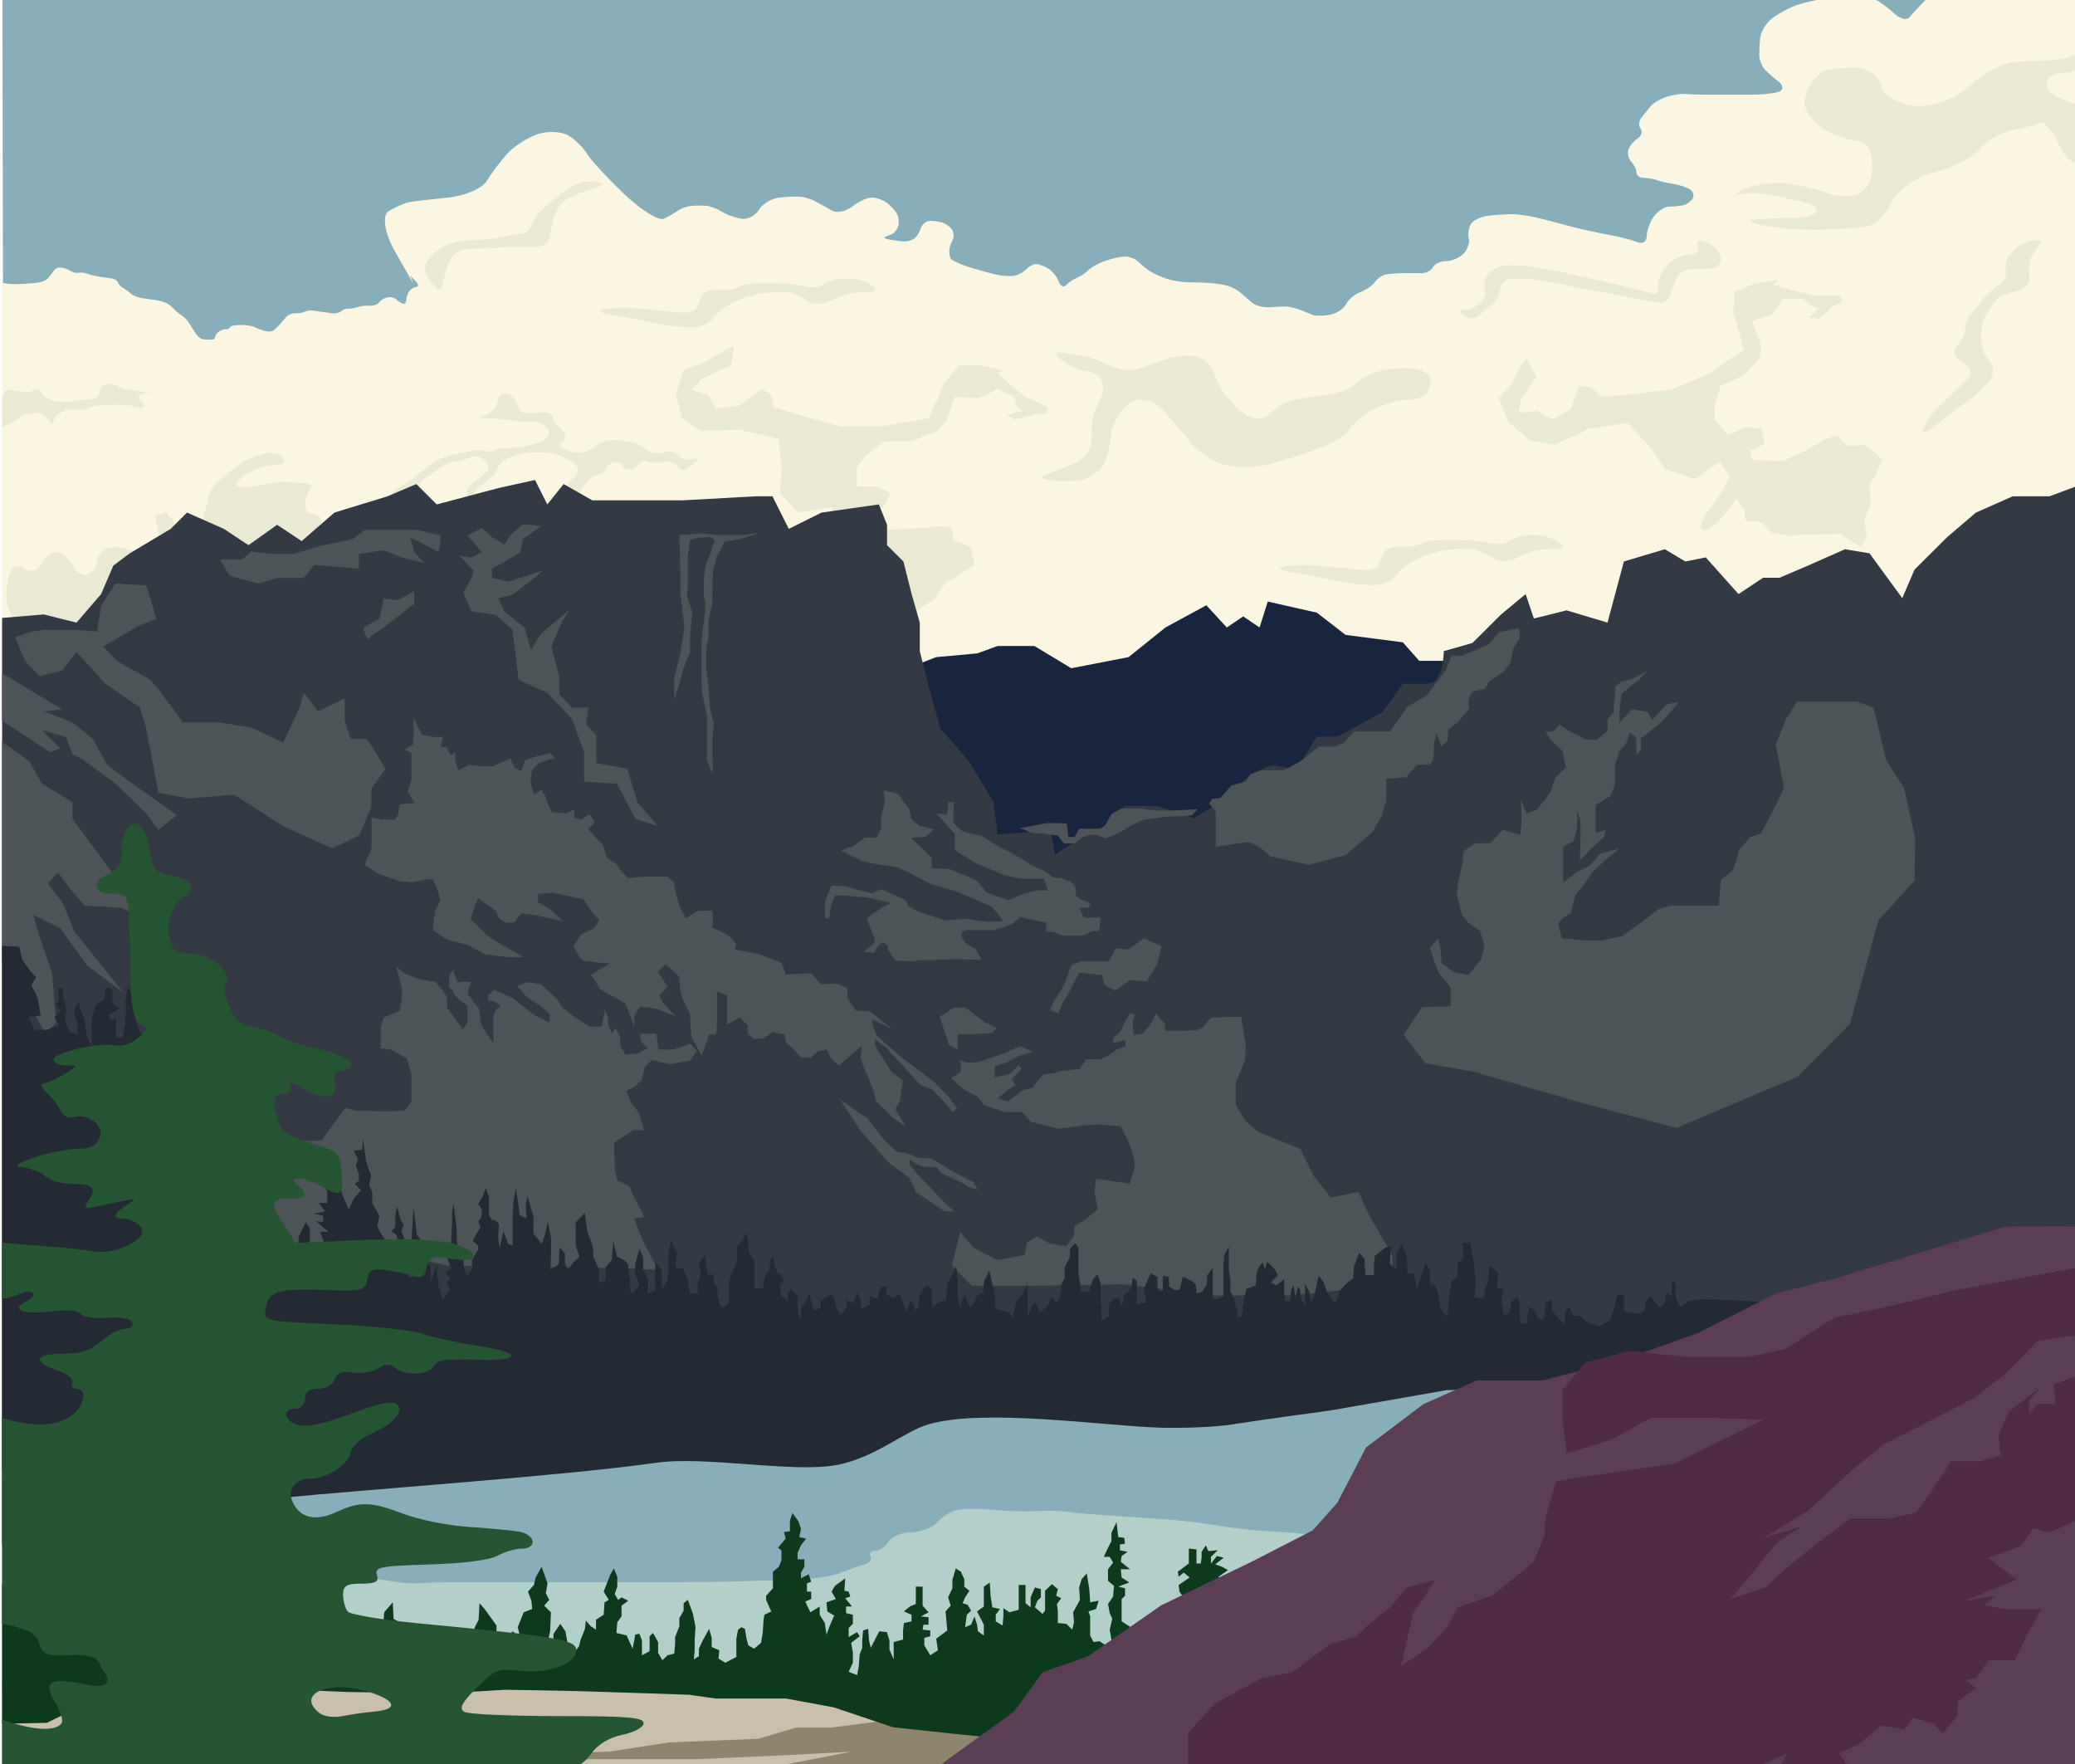 <?xml version="1.0" encoding="UTF-8" standalone="no"?>
<svg
   xmlns:dc="http://purl.org/dc/elements/1.1/"
   xmlns:cc="http://creativecommons.org/ns#"
   xmlns:rdf="http://www.w3.org/1999/02/22-rdf-syntax-ns#"
   xmlns:svg="http://www.w3.org/2000/svg"
   xmlns="http://www.w3.org/2000/svg"
   viewBox="0 0 2000 1700"
   height="1700"
   width="2000"
   xml:space="preserve"
   version="1.1"
   id="svg3336"><defs
     id="defs3340"><clipPath
       id="clipPath3354"
       clipPathUnits="userSpaceOnUse"><path
         id="path3356"
         d="M 0,522 378,522 378,0 0,0 0,522 Z" /></clipPath><clipPath
       id="clipPath3386"
       clipPathUnits="userSpaceOnUse"><path
         id="path3388"
         d="M 0,522 378,522 378,0 0,0 0,522 Z" /></clipPath><clipPath
       id="clipPath3418"
       clipPathUnits="userSpaceOnUse"><path
         id="path3420"
         d="M 0,522 378,522 378,0 0,0 0,522 Z" /></clipPath><clipPath
       id="clipPath3628"
       clipPathUnits="userSpaceOnUse"><path
         id="path3630"
         d="M 0,522 378,522 378,0 0,0 0,522 Z" /></clipPath><clipPath
       id="clipPath3784"
       clipPathUnits="userSpaceOnUse"><path
         id="path3786"
         d="M 0,522 378,522 378,0 0,0 0,522 Z" /></clipPath><clipPath
       id="clipPath3800"
       clipPathUnits="userSpaceOnUse"><path
         id="path3802"
         d="M 0,522 378,522 378,0 0,0 0,522 Z" /></clipPath><clipPath
       id="clipPath3816"
       clipPathUnits="userSpaceOnUse"><path
         id="path3818"
         d="M 0,522 378,522 378,0 0,0 0,522 Z" /></clipPath><clipPath
       id="clipPath3832"
       clipPathUnits="userSpaceOnUse"><path
         id="path3834"
         d="M 0,522 378,522 378,0 0,0 0,522 Z" /></clipPath><clipPath
       id="clipPath3848"
       clipPathUnits="userSpaceOnUse"><path
         id="path3850"
         d="M 0,522 378,522 378,0 0,0 0,522 Z" /></clipPath><clipPath
       id="clipPath3864"
       clipPathUnits="userSpaceOnUse"><path
         id="path3866"
         d="M 0,522 378,522 378,0 0,0 0,522 Z" /></clipPath><clipPath
       id="clipPath3880"
       clipPathUnits="userSpaceOnUse"><path
         id="path3882"
         d="M 0,522 378,522 378,0 0,0 0,522 Z" /></clipPath><clipPath
       id="clipPath3896"
       clipPathUnits="userSpaceOnUse"><path
         id="path3898"
         d="M 0,522 378,522 378,0 0,0 0,522 Z" /></clipPath><clipPath
       id="clipPath3912"
       clipPathUnits="userSpaceOnUse"><path
         id="path3914"
         d="M 0,522 378,522 378,0 0,0 0,522 Z" /></clipPath><clipPath
       id="clipPath3928"
       clipPathUnits="userSpaceOnUse"><path
         id="path3930"
         d="M 0,522 378,522 378,0 0,0 0,522 Z" /></clipPath><clipPath
       id="clipPath3944"
       clipPathUnits="userSpaceOnUse"><path
         id="path3946"
         d="M 0,522 378,522 378,0 0,0 0,522 Z" /></clipPath><clipPath
       id="clipPath3960"
       clipPathUnits="userSpaceOnUse"><path
         id="path3962"
         d="M 0,522 378,522 378,0 0,0 0,522 Z" /></clipPath><clipPath
       id="clipPath3976"
       clipPathUnits="userSpaceOnUse"><path
         id="path3978"
         d="M 0,522 378,522 378,0 0,0 0,522 Z" /></clipPath><clipPath
       id="clipPath3992"
       clipPathUnits="userSpaceOnUse"><path
         id="path3994"
         d="M 0,522 378,522 378,0 0,0 0,522 Z" /></clipPath><clipPath
       id="clipPath4008"
       clipPathUnits="userSpaceOnUse"><path
         id="path4010"
         d="M 0,522 378,522 378,0 0,0 0,522 Z" /></clipPath><clipPath
       id="clipPath4024"
       clipPathUnits="userSpaceOnUse"><path
         id="path4026"
         d="M 0,522 378,522 378,0 0,0 0,522 Z" /></clipPath><clipPath
       id="clipPath4040"
       clipPathUnits="userSpaceOnUse"><path
         id="path4042"
         d="M 0,522 378,522 378,0 0,0 0,522 Z" /></clipPath><clipPath
       id="clipPath4056"
       clipPathUnits="userSpaceOnUse"><path
         id="path4058"
         d="M 0,522 378,522 378,0 0,0 0,522 Z" /></clipPath><clipPath
       id="clipPath4072"
       clipPathUnits="userSpaceOnUse"><path
         id="path4074"
         d="M 0,522 378,522 378,0 0,0 0,522 Z" /></clipPath><clipPath
       id="clipPath4088"
       clipPathUnits="userSpaceOnUse"><path
         id="path4090"
         d="M 0,522 378,522 378,0 0,0 0,522 Z" /></clipPath><clipPath
       id="clipPath4104"
       clipPathUnits="userSpaceOnUse"><path
         id="path4106"
         d="M 0,522 378,522 378,0 0,0 0,522 Z" /></clipPath><clipPath
       id="clipPath4120"
       clipPathUnits="userSpaceOnUse"><path
         id="path4122"
         d="M 0,522 378,522 378,0 0,0 0,522 Z" /></clipPath><clipPath
       id="clipPath4136"
       clipPathUnits="userSpaceOnUse"><path
         id="path4138"
         d="M 0,522 378,522 378,0 0,0 0,522 Z" /></clipPath><clipPath
       id="clipPath4152"
       clipPathUnits="userSpaceOnUse"><path
         id="path4154"
         d="M 0,522 378,522 378,0 0,0 0,522 Z" /></clipPath><clipPath
       id="clipPath4168"
       clipPathUnits="userSpaceOnUse"><path
         id="path4170"
         d="M 0,522 378,522 378,0 0,0 0,522 Z" /></clipPath><clipPath
       id="clipPath4184"
       clipPathUnits="userSpaceOnUse"><path
         id="path4186"
         d="M 0,522 378,522 378,0 0,0 0,522 Z" /></clipPath><clipPath
       id="clipPath4200"
       clipPathUnits="userSpaceOnUse"><path
         id="path4202"
         d="M 0,522 378,522 378,0 0,0 0,522 Z" /></clipPath><clipPath
       id="clipPath4216"
       clipPathUnits="userSpaceOnUse"><path
         id="path4218"
         d="M 0,522 378,522 378,0 0,0 0,522 Z" /></clipPath><clipPath
       id="clipPath4232"
       clipPathUnits="userSpaceOnUse"><path
         id="path4234"
         d="M 0,522 378,522 378,0 0,0 0,522 Z" /></clipPath><clipPath
       id="clipPath4248"
       clipPathUnits="userSpaceOnUse"><path
         id="path4250"
         d="M 0,522 378,522 378,0 0,0 0,522 Z" /></clipPath><clipPath
       id="clipPath4264"
       clipPathUnits="userSpaceOnUse"><path
         id="path4266"
         d="M 0,522 378,522 378,0 0,0 0,522 Z" /></clipPath><clipPath
       id="clipPath4280"
       clipPathUnits="userSpaceOnUse"><path
         id="path4282"
         d="M 0,522 378,522 378,0 0,0 0,522 Z" /></clipPath><clipPath
       id="clipPath4296"
       clipPathUnits="userSpaceOnUse"><path
         id="path4298"
         d="M 0,522 378,522 378,0 0,0 0,522 Z" /></clipPath><clipPath
       id="clipPath4312"
       clipPathUnits="userSpaceOnUse"><path
         id="path4314"
         d="M 0,522 378,522 378,0 0,0 0,522 Z" /></clipPath><clipPath
       id="clipPath4328"
       clipPathUnits="userSpaceOnUse"><path
         id="path4330"
         d="M 0,522 378,522 378,0 0,0 0,522 Z" /></clipPath><clipPath
       id="clipPath4344"
       clipPathUnits="userSpaceOnUse"><path
         id="path4346"
         d="M 0,522 378,522 378,0 0,0 0,522 Z" /></clipPath><clipPath
       id="clipPath4360"
       clipPathUnits="userSpaceOnUse"><path
         id="path4362"
         d="M 0,522 378,522 378,0 0,0 0,522 Z" /></clipPath><clipPath
       id="clipPath4376"
       clipPathUnits="userSpaceOnUse"><path
         id="path4378"
         d="M 0,522 378,522 378,0 0,0 0,522 Z" /></clipPath><clipPath
       id="clipPath4392"
       clipPathUnits="userSpaceOnUse"><path
         id="path4394"
         d="M 0,522 378,522 378,0 0,0 0,522 Z" /></clipPath><clipPath
       id="clipPath4408"
       clipPathUnits="userSpaceOnUse"><path
         id="path4410"
         d="M 0,522 378,522 378,0 0,0 0,522 Z" /></clipPath><clipPath
       id="clipPath4424"
       clipPathUnits="userSpaceOnUse"><path
         id="path4426"
         d="M 0,522 378,522 378,0 0,0 0,522 Z" /></clipPath><clipPath
       id="clipPath4440"
       clipPathUnits="userSpaceOnUse"><path
         id="path4442"
         d="M 0,522 378,522 378,0 0,0 0,522 Z" /></clipPath><clipPath
       id="clipPath4456"
       clipPathUnits="userSpaceOnUse"><path
         id="path4458"
         d="M 0,522 378,522 378,0 0,0 0,522 Z" /></clipPath><clipPath
       id="clipPath4500"
       clipPathUnits="userSpaceOnUse"><path
         id="path4502"
         d="M 0,522 378,522 378,0 0,0 0,522 Z" /></clipPath><clipPath
       id="clipPath4516"
       clipPathUnits="userSpaceOnUse"><path
         id="path4518"
         d="M 0,522 378,522 378,0 0,0 0,522 Z" /></clipPath><clipPath
       id="clipPath4532"
       clipPathUnits="userSpaceOnUse"><path
         id="path4534"
         d="M 0,522 378,522 378,0 0,0 0,522 Z" /></clipPath><clipPath
       id="clipPath4548"
       clipPathUnits="userSpaceOnUse"><path
         id="path4550"
         d="M 0,522 378,522 378,0 0,0 0,522 Z" /></clipPath><clipPath
       id="clipPath4594"
       clipPathUnits="userSpaceOnUse"><path
         id="path4596"
         d="M 0,522 378,522 378,0 0,0 0,522 Z" /></clipPath><clipPath
       id="clipPath4612"
       clipPathUnits="userSpaceOnUse"><path
         id="path4614"
         d="M 0,522 378,522 378,0 0,0 0,522 Z" /></clipPath></defs><g
     transform="matrix(1.25,0,0,-1.25,0,1700)"
     id="g3344"><g
       transform="matrix(4.259,0,0,4.259,1.6,1748.241)"
       id="g3346"><path
         id="path3348"
         style="fill:#88aeba;fill-opacity:1;fill-rule:nonzero;stroke:none"
         d="m 0,0 0,-58.216 0.163,-85.991 0,-46.271 L 378,-182.103 378,0 0,0 Z" /></g><g
       transform="matrix(4.259,0,0,4.259,1.6,-475.2)"
       id="g3414"><g
         clip-path="url(#clipPath3418)"
         id="g3416"><g
           transform="translate(74.476,379.53)"
           id="g3422"><path
             id="path3424"
             style="fill:#fbf6e2;fill-opacity:1;fill-rule:nonzero;stroke:none"
             d="m 0,0 c 0,0 -1.512,2.647 -3.36,5.881 -1.848,3.235 -2.36,6.498 -1.138,7.251 1.222,0.753 2.888,1.492 3.703,1.643 0.814,0.15 3.98,0.52 7.035,0.821 3.055,0.301 6.221,1.657 7.035,3.012 0.815,1.355 2.481,3.573 3.703,4.928 1.222,1.356 3.722,2.958 5.555,3.56 1.833,0.603 4.332,0.48 5.554,-0.273 1.222,-0.753 2.722,-2.232 3.333,-3.286 0.611,-1.054 3.622,-4.317 6.692,-7.25 3.07,-2.934 6.332,-4.965 7.249,-4.513 0.916,0.452 2.082,1.13 2.591,1.506 0.51,0.376 1.593,0.746 2.407,0.821 0.815,0.076 2.065,0.076 2.778,0 0.712,-0.075 1.962,-0.568 2.777,-1.095 0.815,-0.526 2.398,-1.081 3.518,-1.232 1.12,-0.151 2.536,0.589 3.148,1.643 0.611,1.054 2.277,2.04 3.702,2.191 1.426,0.15 3.175,0.212 3.888,0.136 0.713,-0.075 1.879,-0.445 2.592,-0.821 0.713,-0.376 2.046,-1.116 2.962,-1.643 0.917,-0.527 2.584,-0.219 3.704,0.685 1.12,0.903 2.703,1.642 3.517,1.642 0.815,0 2.065,-0.431 2.778,-0.958 0.713,-0.527 1.546,-1.451 1.851,-2.054 0.306,-0.602 0.389,-1.588 0.185,-2.19 C 87.555,9.803 87.057,9.17 86.652,8.998 86.246,8.827 85.663,8.58 85.356,8.45 85.049,8.32 85.547,8.091 86.463,7.941 87.38,7.79 88.546,7.667 89.055,7.667 c 0.509,0 1.259,0.246 1.667,0.547 0.407,0.302 0.907,1.102 1.11,1.78 0.204,0.678 0.87,1.294 1.481,1.369 0.612,0.075 1.695,-0.048 2.408,-0.274 0.712,-0.226 1.545,-0.842 1.851,-1.369 0.305,-0.527 0.305,-1.389 0,-1.916 -0.306,-0.527 -0.556,-1.328 -0.556,-1.78 0,-0.452 0.083,-1.068 0.185,-1.369 0.102,-0.301 1.268,-0.917 2.592,-1.369 1.323,-0.452 3.656,-1.129 5.184,-1.506 1.527,-0.376 3.36,-0.499 4.073,-0.273 0.713,0.226 1.629,0.78 2.037,1.232 0.407,0.452 1.157,0.821 1.666,0.821 0.51,0 1.51,-0.369 2.222,-0.821 0.713,-0.452 1.546,-1.499 1.852,-2.327 0.305,-0.829 0.889,-1.137 1.296,-0.685 0.408,0.452 1.324,1.068 2.037,1.369 0.713,0.301 1.629,0.917 2.036,1.369 0.407,0.452 1.74,1.191 2.962,1.642 1.222,0.452 2.888,0.822 3.702,0.822 0.815,0 1.898,-0.431 2.407,-0.958 0.509,-0.527 1.509,-1.328 2.222,-1.78 0.713,-0.451 2.13,-1.068 3.148,-1.369 1.018,-0.301 2.685,-0.548 3.703,-0.548 1.018,0 2.767,-0.061 3.888,-0.137 1.12,-0.075 2.62,-0.321 3.333,-0.547 0.713,-0.226 1.713,-0.781 2.222,-1.233 0.509,-0.451 1.425,-1.252 2.036,-1.779 0.611,-0.527 2.027,-0.897 3.147,-0.821 1.12,0.075 2.454,0.136 2.963,0.136 0.509,0 1.592,-0.246 2.407,-0.547 0.814,-0.301 1.898,-0.732 2.407,-0.958 0.509,-0.227 1.926,-0.227 3.148,-0.001 1.222,0.226 2.555,1.089 2.962,1.917 0.407,0.829 1.574,1.814 2.592,2.191 1.018,0.376 2.185,1.177 2.592,1.779 0.407,0.603 1.241,1.219 1.852,1.369 0.611,0.151 2.027,0.274 3.148,0.274 l 3.517,0 c 0.814,0 1.73,0.493 2.036,1.096 0.305,0.602 1.388,1.095 2.407,1.095 1.018,0 2.435,0.616 3.147,1.369 0.713,0.753 1.13,1.985 0.927,2.738 -0.204,0.753 -0.037,1.924 0.37,2.601 0.407,0.678 1.823,1.356 3.147,1.506 1.323,0.151 3.323,0.274 4.443,0.274 1.121,0 3.454,-0.37 5.185,-0.821 1.731,-0.452 4.314,-1.13 5.739,-1.506 1.426,-0.377 4.258,-0.993 6.295,-1.369 2.037,-0.377 4.453,-0.993 5.369,-1.369 0.917,-0.377 1.667,0.116 1.667,1.095 0,0.979 0.583,2.58 1.295,3.559 0.713,0.979 1.963,1.78 2.777,1.78 0.815,0 1.981,0.123 2.592,0.274 0.611,0.151 1.361,0.705 1.667,1.232 0.305,0.527 0.056,1.267 -0.555,1.643 -0.611,0.376 -1.944,0.807 -2.962,0.958 -1.018,0.151 -2.352,0.459 -2.963,0.685 -0.611,0.226 -1.694,0.411 -2.407,0.411 -0.712,0 -1.296,0.431 -1.296,0.958 0,0.527 -0.416,1.39 -0.925,1.917 -0.51,0.527 -0.76,1.512 -0.556,2.19 0.204,0.678 0.954,1.602 1.667,2.054 0.712,0.452 0.962,1.253 0.555,1.78 -0.407,0.527 -0.324,1.451 0.185,2.053 0.508,0.602 1.258,1.527 1.665,2.054 0.408,0.527 1.657,1.266 2.777,1.643 1.12,0.376 2.703,0.623 3.518,0.547 0.815,-0.075 2.731,-0.137 4.259,-0.137 l 7.405,0 c 2.545,0 5.045,0.316 5.554,0.702 0.51,0.386 0.344,1.136 -0.369,1.668 -0.713,0.531 -1.796,1.467 -2.407,2.078 -0.611,0.612 -1.11,1.848 -1.11,2.747 0,0.899 0.083,2.323 0.184,3.166 0.102,0.842 0.852,2.205 1.666,3.028 0.815,0.824 2.898,2.045 4.629,2.713 1.731,0.668 5.314,1.396 7.962,1.618 2.647,0.221 5.564,0.029 6.48,-0.428 0.917,-0.456 2.499,-1.623 3.518,-2.592 1.018,-0.97 2.267,-1.274 2.777,-0.676 0.509,0.598 1.509,1.703 2.222,2.456 0.712,0.753 2.045,1.862 2.961,2.464 0.916,0.603 2.916,1.219 4.444,1.369 1.528,0.151 4.11,0.393 5.74,0.539 1.629,0.147 3.462,0.886 4.073,1.643 0.611,0.758 1.611,1.558 2.222,1.78 0.611,0.221 1.611,0.032 2.222,-0.419 0.611,-0.452 1.861,-1.003 2.777,-1.224 0.917,-0.221 3.512,0.218 5.768,0.975 2.256,0.758 3.924,-2.919 3.707,-8.17 l -2.229,-54.011 c -0.217,-5.252 -0.394,-13.849 -0.394,-19.105 l 0,-49.682 c 0,-5.256 -4.3,-9.552 -9.556,-9.546 l -360.809,0.39 c -5.256,0.006 -10.061,4.281 -10.677,9.501 l -7.674,65.014 c -0.616,5.22 0.114,9.398 1.622,9.285 1.508,-0.113 3.116,-0.02 3.574,0.206 0.458,0.226 1.166,0.35 1.573,0.274 0.408,-0.075 0.741,-0.383 0.741,-0.685 0,-0.301 0.708,-0.732 1.573,-0.958 0.866,-0.226 2.116,-0.411 2.778,-0.411 0.662,0 1.703,0.031 2.314,0.069 0.612,0.038 1.611,0.13 2.222,0.205 0.611,0.076 1.361,0.384 1.666,0.685 0.306,0.301 0.764,0.886 1.019,1.3 0.254,0.415 0.754,0.754 1.11,0.754 0.357,0 0.899,-0.093 1.204,-0.206 0.306,-0.113 0.805,-0.359 1.111,-0.547 0.305,-0.189 0.888,-0.281 1.296,-0.206 0.407,0.076 1.032,0.014 1.389,-0.137 0.356,-0.15 1.148,-0.366 1.758,-0.479 0.611,-0.113 1.694,-0.267 2.407,-0.342 0.713,-0.076 1.38,-0.414 1.482,-0.753 0.101,-0.339 0.518,-0.801 0.925,-1.027 0.408,-0.226 1.032,-0.688 1.389,-1.026 0.356,-0.339 1.273,-0.709 2.036,-0.822 0.764,-0.113 1.847,-0.267 2.407,-0.342 0.56,-0.076 1.393,-0.291 1.852,-0.48 0.458,-0.188 1.166,-0.712 1.573,-1.164 0.407,-0.451 1.074,-1.006 1.481,-1.232 0.408,-0.226 1.075,-0.996 1.482,-1.711 0.407,-0.716 0.99,-1.578 1.296,-1.917 0.305,-0.338 0.763,-0.616 1.018,-0.616 0.255,0 0.838,-0.03 1.296,-0.068 0.459,-0.038 0.834,0.178 0.834,0.479 0,0.301 0.333,0.763 0.74,1.027 0.407,0.264 0.99,0.448 1.296,0.411 0.305,-0.038 0.597,0.116 0.648,0.342 0.051,0.226 0.926,0.411 1.944,0.411 1.018,0 2.185,-0.185 2.592,-0.411 0.408,-0.226 1.241,-0.534 1.852,-0.685 0.611,-0.151 1.319,-0.089 1.573,0.137 0.254,0.226 0.712,0.688 1.018,1.027 0.306,0.339 0.847,0.955 1.204,1.369 0.356,0.414 1.106,0.722 1.666,0.685 0.56,-0.038 1.31,0.085 1.667,0.274 0.356,0.188 1.023,0.28 1.481,0.205 0.458,-0.076 1.125,-0.168 1.481,-0.206 0.356,-0.037 1.189,-0.161 1.851,-0.274 0.662,-0.113 1.454,0.042 1.759,0.343 0.306,0.302 0.889,0.517 1.296,0.479 0.407,-0.037 1.157,0.086 1.666,0.274 0.51,0.188 1.509,0.311 2.222,0.274 0.712,-0.038 1.504,0.24 1.758,0.616 0.255,0.377 0.922,0.778 1.482,0.891 0.56,0.113 1.31,-0.072 1.666,-0.411 0.356,-0.339 0.898,-0.678 1.204,-0.753 0.305,-0.076 0.555,0.263 0.555,0.753 0,0.489 0.25,1.198 0.556,1.574 0.305,0.377 0.888,0.715 1.296,0.753 0.407,0.038 0.323,0.5 -0.186,1.027 l -0.926,0.958" /></g><g
           transform="translate(4.317,327.635)"
           id="g3426"><path
             id="path3428"
             style="fill:#eae9d3;fill-opacity:1;fill-rule:nonzero;stroke:none"
             d="m 0,0 c -1.942,2.148 -3.532,0.117 -3.532,-4.514 0,-4.631 3.995,-8.605 8.877,-8.831 4.883,-0.225 10.999,0.375 13.593,1.335 2.594,0.96 7.774,1.977 11.511,2.259 3.738,0.283 8.199,0.423 9.914,0.312 l 1.043,-0.004 1.181,-0.003 c 1.944,0.115 6.219,0.234 9.5,0.266 l 1.801,0.559 c 0.781,0.242 1.986,1.207 2.774,1.437 l 2.736,0.801 c 4.903,0.237 10.412,0.431 12.242,0.431 1.831,0 4.702,0.093 6.38,0.206 1.678,0.113 5.486,0.482 8.461,0.821 2.975,0.339 7.593,0.293 10.263,-0.103 2.669,-0.395 8.036,-0.996 11.927,-1.334 3.89,-0.339 7.76,-0.616 8.599,-0.616 0.839,0 2.212,0.6 3.051,1.335 0.839,0.734 2.15,1.334 2.912,1.334 0.763,0 1.824,0.185 2.358,0.411 0.534,0.226 0.596,0.78 0.139,1.232 -0.458,0.452 -1.831,1.053 -3.051,1.335 -1.221,0.283 -2.781,0.375 -3.468,0.206 -0.686,-0.17 -1.248,0.153 -1.248,0.718 0,0.565 -0.437,1.581 -0.971,2.259 -0.534,0.677 -1.657,0.816 -2.496,0.308 -0.839,-0.508 -2.212,-0.924 -3.051,-0.924 -0.839,0 -2.212,0.185 -3.052,0.411 -0.839,0.225 -1.275,0.734 -0.97,1.129 0.305,0.395 1.116,0.719 1.803,0.719 0.686,0 0.811,0.323 0.277,0.719 -0.534,0.395 -0.347,0.718 0.416,0.718 0.763,0 2.011,0.139 2.774,0.308 0.763,0.17 0.451,0.447 -0.693,0.617 -1.145,0.169 -1.769,0.585 -1.387,0.924 0.381,0.338 -0.306,0.477 -1.526,0.307 -1.221,-0.169 -2.656,-0.03 -3.19,0.309 -0.534,0.338 -1.47,0.431 -2.08,0.205 -0.61,-0.226 -1.422,0.098 -1.803,0.719 -0.381,0.621 -0.444,1.499 -0.139,1.951 0.305,0.451 0.056,0.729 -0.555,0.616 -0.61,-0.113 -1.546,-0.483 -2.08,-0.822 C 98.706,9.728 98.207,8.896 98.13,8.218 98.054,7.54 97.555,6.755 97.021,6.473 96.487,6.19 95.675,5.636 95.218,5.24 94.76,4.845 94.198,4.244 93.969,3.905 93.741,3.567 92.68,3.428 91.612,3.598 90.544,3.767 89.42,4.322 89.115,4.83 88.81,5.338 88.748,6.493 88.977,7.397 89.205,8.301 89.143,9.132 88.838,9.245 88.533,9.358 88.096,8.942 87.867,8.321 87.638,7.7 87.077,6.683 86.619,6.062 86.161,5.441 85.35,4.517 84.816,4.008 84.282,3.5 83.658,2.807 83.429,2.468 83.2,2.129 82.389,1.852 81.626,1.852 c -0.763,0 -1.824,0.416 -2.358,0.924 -0.534,0.508 -0.971,1.479 -0.971,2.157 0,0.677 0.375,1.555 0.832,1.95 0.458,0.396 1.082,1.088 1.388,1.54 0.305,0.452 0.055,0.591 -0.555,0.309 C 79.352,8.449 78.54,7.987 78.159,7.705 77.778,7.422 77.278,7.561 77.049,8.013 76.821,8.465 76.633,9.25 76.633,9.758 c 0,0.509 -0.374,0.555 -0.832,0.103 C 75.343,9.409 74.906,8.763 74.83,8.424 74.754,8.085 74.629,7.53 74.553,7.191 74.477,6.852 74.04,6.898 73.582,7.294 73.124,7.689 72.251,8.29 71.641,8.629 c -0.611,0.339 -1.797,1.078 -2.636,1.643 -0.839,0.564 -1.026,1.35 -0.416,1.745 0.61,0.396 1.547,0.719 2.081,0.719 0.534,0 0.783,0.508 0.555,1.13 -0.229,0.621 -0.229,1.452 0,1.848 0.228,0.395 0.79,0.903 1.247,1.129 0.458,0.226 1.457,0.919 2.22,1.54 0.763,0.622 2.136,1.222 3.051,1.335 0.915,0.113 2.101,0.437 2.635,0.719 0.534,0.282 1.408,0.282 1.942,0 0.534,-0.282 1.033,-0.745 1.109,-1.027 0.076,-0.282 0.201,-0.698 0.277,-0.924 0.076,-0.226 -0.519,-0.922 -1.323,-1.547 -0.805,-0.624 -1.741,-1.41 -2.081,-1.745 -0.339,-0.336 -0.493,-1.026 -0.34,-1.534 0.152,-0.508 0.527,-1.155 0.832,-1.437 0.305,-0.283 0.43,-0.052 0.278,0.513 -0.153,0.565 -0.091,1.258 0.138,1.54 0.229,0.283 0.853,0.837 1.387,1.232 0.534,0.396 1.477,1.188 2.095,1.76 l 0.263,0.396 0.318,0.482 c 0.283,0.865 1.013,1.757 1.624,1.983 0.61,0.226 1.546,0.595 2.08,0.821 0.534,0.226 1.47,0.411 2.08,0.411 l 2.635,0 c 0.839,0 1.9,-0.139 2.358,-0.308 0.458,-0.169 1.082,-0.447 1.387,-0.616 0.305,-0.17 0.992,-0.539 1.525,-0.822 0.534,-0.282 0.971,-0.883 0.971,-1.334 0,-0.452 -0.312,-1.099 -0.693,-1.438 -0.381,-0.338 -1.005,-0.985 -1.387,-1.437 -0.381,-0.452 -1.005,-1.376 -1.387,-2.054 -0.381,-0.678 -0.381,-1.371 0,-1.54 0.382,-0.169 1.068,-0.031 1.526,0.308 0.457,0.339 1.206,0.986 1.664,1.437 0.458,0.452 1.144,1.376 1.526,2.054 0.381,0.677 1.379,1.417 2.218,1.643 0.839,0.225 1.651,0.826 1.803,1.335 0.153,0.508 0.777,0.97 1.388,1.026 0.61,0.057 1.234,-0.22 1.387,-0.616 0.152,-0.395 0.714,-0.718 1.248,-0.718 0.534,0 1.283,0.415 1.664,0.924 0.381,0.508 1.13,0.739 1.664,0.513 0.534,-0.226 1.845,-0.272 2.913,-0.103 1.068,0.17 2.253,-0.246 2.635,-0.924 0.382,-0.677 1.193,-0.77 1.803,-0.205 0.61,0.565 1.421,1.258 1.803,1.54 0.381,0.283 -0.118,0.329 -1.109,0.103 -0.992,-0.226 -2.115,0.097 -2.497,0.719 -0.382,0.621 -1.505,0.852 -2.496,0.513 -0.992,-0.339 -2.365,-0.154 -3.051,0.411 -0.687,0.565 -1.935,1.211 -2.774,1.437 -0.839,0.226 -2.275,0.411 -3.19,0.411 -0.916,0 -2.102,-0.277 -2.636,-0.616 -0.533,-0.339 -1.407,-0.894 -1.941,-1.232 -0.534,-0.339 -1.658,-0.524 -2.497,-0.411 -0.839,0.113 -1.962,0.482 -2.496,0.821 -0.534,0.339 -0.534,0.801 0,1.027 0.534,0.226 0.784,0.827 0.555,1.335 -0.229,0.509 -0.791,1.248 -1.248,1.643 -0.458,0.395 -0.895,1.134 -0.971,1.643 -0.077,0.508 -0.826,0.878 -1.665,0.821 -0.839,-0.056 -2.149,-0.148 -2.912,-0.205 -0.763,-0.057 -1.512,0.498 -1.665,1.232 -0.152,0.734 -0.839,1.705 -1.525,2.156 -0.687,0.452 -1.555,0.273 -1.93,-0.397 L 85.509,31.013 C 85.42,30.76 85.347,30.233 85.232,29.986 L 85.03,29.552 c -0.499,-0.665 -1.532,-1.394 -2.294,-1.62 -0.763,-0.225 -0.451,-0.41 0.693,-0.41 1.144,0 2.954,-0.139 4.022,-0.309 1.068,-0.169 2.815,-0.308 3.884,-0.308 1.068,0 2.316,-0.369 2.773,-0.821 0.458,-0.452 0.708,-1.144 0.555,-1.54 -0.153,-0.395 -0.777,-0.95 -1.387,-1.232 -0.61,-0.282 -1.92,-0.652 -2.912,-0.821 -0.992,-0.17 -2.49,-0.308 -3.329,-0.308 -0.839,0 -1.838,-0.185 -2.219,-0.411 -0.382,-0.226 -1.255,-0.272 -1.942,-0.103 -0.686,0.17 -1.934,0.123 -2.773,-0.103 -0.84,-0.226 -2.15,-0.503 -2.913,-0.616 -0.763,-0.113 -2.073,-0.621 -2.912,-1.129 -0.839,-0.508 -2.213,-1.525 -3.052,-2.259 -0.839,-0.734 -2.149,-1.658 -2.912,-2.054 -0.763,-0.395 -1.761,-1.181 -2.219,-1.745 -0.458,-0.565 -0.832,-1.812 -0.832,-2.772 0,-0.961 -0.063,-2.208 -0.139,-2.773 C 65.046,7.653 64.484,7.145 63.874,7.088 63.263,7.032 62.39,6.801 61.932,6.575 61.474,6.35 60.351,6.35 59.436,6.575 58.52,6.801 56.835,7.217 55.691,7.499 c -1.144,0.283 -2.143,1.022 -2.219,1.643 -0.077,0.621 -0.825,1.13 -1.664,1.13 -0.839,0 -1.401,0.924 -1.248,2.053 0.152,1.129 0.651,2.331 1.109,2.67 0.458,0.339 -0.291,0.708 -1.664,0.821 -1.373,0.114 -2.934,0.206 -3.467,0.206 -0.534,0 -1.907,-0.185 -3.052,-0.411 -1.144,-0.226 -2.954,-0.457 -4.022,-0.513 -1.068,-0.057 -1.63,0.313 -1.248,0.821 0.381,0.508 1.255,1.247 1.942,1.643 0.686,0.395 1.872,0.903 2.635,1.129 0.763,0.226 2.198,0.457 3.19,0.514 0.991,0.056 0.959,0.852 -0.071,1.768 l -0.9,0.183 -1.023,0.207 C 42.263,20.91 40.289,20.216 39.603,19.821 38.916,19.425 37.294,18.224 35.997,17.151 34.7,16.078 33.515,14.784 33.362,14.276 33.209,13.768 32.835,12.335 32.529,11.093 32.224,9.851 31.592,7.483 31.123,5.832 L 30.034,5.343 29.378,5.049 C 28.06,5.324 27.044,6.334 27.12,7.294 27.197,8.254 26.333,9.72 25.2,10.552 L 24.486,10.272 23.381,9.839 C 23.836,8.043 24.208,6.02 24.208,5.343 24.208,4.665 23.834,3.741 23.376,3.289 22.918,2.838 21.857,2.745 21.018,3.084 20.179,3.423 17.982,3.981 16.135,4.323 L 15.054,4.111 14.384,3.979 C 13.532,3.374 12.835,2.186 12.835,1.338 c 0,-0.847 -0.957,-1.82 -2.127,-2.162 l -0.646,0.212 -0.74,0.242 C 8.814,0.626 7.567,2.24 6.551,3.215 L 5.623,3.289 C 5.067,3.334 4.055,2.776 3.682,2.468 3.016,1.916 2.463,0.006 1.463,0.004 L 0,0 Z" /></g><g
           transform="translate(-0.504,357.964)"
           id="g3430"><path
             id="path3432"
             style="fill:#eae9d3;fill-opacity:1;fill-rule:nonzero;stroke:none"
             d="M 0,0 C 0,0 0.968,2.204 1.29,2.327 1.827,2.533 4.427,1.812 5.029,1.875 5.541,1.929 6.866,2.614 7.192,2.327 7.52,2.041 7.968,1.352 8.34,1.095 8.756,0.808 9.784,0.363 10.348,0.273 c 0.63,-0.1 1.94,-0.051 2.581,0 0.937,0.076 3.728,0.411 3.728,0.411 0,0 0.943,0.235 1.15,0.411 0.481,0.41 0.323,1.679 0.858,2.054 0.363,0.253 1.521,0.305 2.008,0.205 0.555,-0.115 1.475,-0.661 2.008,-0.822 0.337,-0.101 1.076,-0.155 1.436,-0.205 0.58,-0.079 2.292,-0.41 2.292,-0.41 l 3.729,0 c 0,0 -4.225,0.137 -4.874,-0.617 -0.394,-0.456 1.302,-1.621 0.858,-2.054 -0.475,-0.462 -2.355,0.36 -3.153,0.411 -0.714,0.046 -2.87,0 -2.87,0 0,0 -2.18,-0.048 -2.866,-0.205 -0.551,-0.126 -2.01,-0.821 -2.01,-0.821 0,0 -1.946,0.308 -2.579,0.205 -0.659,-0.107 -2.295,-1.027 -2.295,-1.027 L 9.487,-3.834 c 0,0 -1.051,1.567 -1.719,1.849 -0.556,0.234 -1.957,0.117 -2.581,0 C 4.591,-2.098 3.538,-2.653 3.179,-3.012 2.743,-3.449 -0.838,-5.066 -0.838,-5.066 L 0,0 Z" /></g><g
           transform="translate(139.2,329.692)"
           id="g3434"><path
             id="path3436"
             style="fill:#eae9d3;fill-opacity:1;fill-rule:nonzero;stroke:none"
             d="m 0,0 c 1.348,-1.523 9.086,2.634 9.086,2.634 0.037,0.02 0.067,10e-4 0.067,-0.041 l 0,-2.311 C 9.153,0.24 9.13,0.18 9.101,0.15 c 0,0 -1.057,-1.128 -1.057,-1.588 0,-0.459 2.219,-1.062 2.219,-1.642 0,-0.581 0.263,-1.979 0.263,-1.979 0.008,-0.041 0.042,-0.095 0.076,-0.12 l 2.096,-1.552 c 0.033,-0.025 0.094,-0.055 0.134,-0.067 l 2.628,-0.779 c 0.04,-0.011 0.105,-0.034 0.144,-0.05 l 5.406,-2.201 c 0.039,-0.016 0.086,-0.06 0.104,-0.098 l 1.598,-3.353 c 0.018,-0.038 0.063,-0.052 0.1,-0.032 l 2.085,1.158 c 0.037,0.02 0.084,0.067 0.105,0.103 l 1.588,2.743 c 0.021,0.036 0.067,0.085 0.102,0.109 l 2.924,1.968 c 0.035,0.023 0.083,0.071 0.106,0.106 l 1.857,2.748 c 0.023,0.035 0.072,0.081 0.109,0.102 l 2.363,1.361 c 0.036,0.021 0.095,0.058 0.13,0.081 l 2.647,1.763 c 0.035,0.023 0.055,0.076 0.045,0.116 l -0.795,3.138 c -0.01,0.04 -0.051,0.087 -0.09,0.102 L 33.079,3.463 C 33.04,3.478 33.004,3.525 32.999,3.567 L 32.74,5.674 C 32.735,5.716 32.696,5.753 32.654,5.756 L 30.311,5.949 C 30.269,5.953 30.2,5.951 30.159,5.946 L 26.981,5.554 C 26.939,5.549 26.871,5.543 26.829,5.542 l -5.672,-0.2 C 21.115,5.34 21.05,5.354 21.012,5.372 L 16.434,7.566 C 16.396,7.584 16.38,7.629 16.399,7.667 l 0.764,1.506 c 0.019,0.038 0.069,0.068 0.111,0.068 l 2.898,0 c 0.042,0 0.092,0.031 0.112,0.068 l 1.316,2.534 c 0.019,0.038 0.005,0.085 -0.032,0.105 l -2.085,1.158 c -0.036,0.021 -0.101,0.037 -0.143,0.037 l -3.73,0 c -0.042,0 -0.077,0.035 -0.077,0.077 l 0,3.338 c 0,0.042 0.022,0.103 0.048,0.136 l 1.568,1.934 c 0.027,0.033 0.075,0.081 0.108,0.108 l 3.209,2.573 c 0.033,0.027 0.094,0.048 0.136,0.048 l 4.84,0 c 0.042,0 0.109,0.013 0.148,0.028 l 4.573,1.793 c 0.039,0.015 0.093,0.054 0.12,0.087 L 31.85,25.2 c 0.027,0.032 0.059,0.092 0.073,0.131 l 1.338,3.963 c 0.013,0.039 0.059,0.069 0.101,0.066 l 2.621,-0.193 c 0.042,-0.003 0.111,-0.006 0.153,-0.006 l 1.511,0 c 0.042,0 0.107,0.015 0.145,0.034 l 3.191,1.575 c 0.038,0.018 0.1,0.019 0.138,0.001 l 2.913,-1.372 c 0.038,-0.018 0.075,-0.067 0.082,-0.108 l 0.253,-1.492 c 0.007,-0.042 0.04,-0.096 0.074,-0.121 l 0.985,-0.73 c 0.034,-0.025 0.029,-0.055 -0.011,-0.067 L 42.79,26.102 c -0.04,-0.012 -0.044,-0.039 -0.007,-0.06 l 1.255,-0.744 c 0.036,-0.021 0.099,-0.031 0.139,-0.021 l 2.348,0.58 c 0.041,0.01 0.106,0.03 0.146,0.045 l 0.966,0.358 c 0.04,0.014 0.106,0.026 0.149,0.026 l 2.066,0 c 0.042,0 0.084,0.034 0.093,0.075 l 0.243,1.082 c 0.01,0.041 -0.014,0.089 -0.053,0.106 l -4.02,1.786 c -0.039,0.017 -0.097,0.053 -0.13,0.079 l -2.654,2.163 c -0.033,0.026 -0.085,0.072 -0.116,0.1 l -2.107,1.95 c -0.031,0.029 -0.023,0.062 0.017,0.074 l 1.241,0.367 c 0.04,0.012 0.039,0.029 -0.002,0.038 L 37.798,35.1 c -0.041,0.009 -0.109,0.016 -0.151,0.016 l -3.453,0 c -0.042,0 -0.099,-0.026 -0.126,-0.058 L 31.393,31.889 C 31.366,31.857 31.331,31.799 31.314,31.76 L 29.987,28.615 C 29.97,28.576 29.943,28.513 29.926,28.475 L 28.601,25.534 C 28.584,25.496 28.536,25.459 28.494,25.452 L 20.046,24.04 c -0.041,-0.007 -0.109,-0.013 -0.151,-0.013 l -7.337,0 c -0.042,0 -0.109,0.01 -0.15,0.021 l -6.51,1.807 c -0.041,0.011 -0.107,0.031 -0.147,0.043 l -5.124,1.597 c -0.04,0.013 -0.081,0.056 -0.091,0.097 l -0.518,2.111 c -0.01,0.041 -0.047,0.092 -0.083,0.114 L -1.6,30.764 c -0.036,0.022 -0.093,0.019 -0.126,-0.006 L -4.377,28.796 C -4.411,28.771 -4.466,28.73 -4.5,28.705 L -5.764,27.769 C -5.798,27.744 -5.859,27.72 -5.901,27.716 L -9.91,27.32 c -0.042,-0.004 -0.093,0.023 -0.114,0.059 l -1.311,2.331 c -0.021,0.037 -0.071,0.076 -0.112,0.087 l -2.903,0.782 c -0.041,0.011 -0.051,0.045 -0.022,0.075 l 1.837,1.943 c 0.029,0.03 0.084,0.07 0.122,0.088 l 5.132,2.399 c 0.038,0.017 0.074,0.066 0.081,0.107 l 0.53,3.341 c 0.007,0.041 -0.018,0.06 -0.056,0.041 l -3.47,-1.779 c -0.037,-0.019 -0.097,-0.053 -0.132,-0.075 l -1.813,-1.151 c -0.035,-0.023 -0.097,-0.052 -0.137,-0.066 l -3.461,-1.183 c -0.04,-0.013 -0.083,-0.057 -0.095,-0.098 l -1.342,-4.371 c -0.012,-0.04 -0.014,-0.106 -0.003,-0.147 l 1.072,-4.164 c 0.01,-0.041 0.047,-0.094 0.082,-0.117 l 3.202,-2.173 c 0.035,-0.024 0.098,-0.042 0.14,-0.041 l 7.059,0.201 c 0.042,0.001 0.11,-0.006 0.151,-0.015 L 1.312,21.786 C 1.353,21.776 1.39,21.734 1.395,21.692 L 1.933,16.711 C 1.937,16.669 1.939,16.6 1.936,16.558 L 1.668,11.987 C 1.666,11.945 1.688,11.886 1.717,11.856 L 4.94,8.475 C 4.969,8.445 5.027,8.426 5.068,8.433 l 5.951,1.001 c 0.042,0.007 0.072,-0.021 0.068,-0.063 L 10.824,6.648 C 10.82,6.606 10.788,6.553 10.753,6.53 L 8.385,4.971 C 8.35,4.947 8.29,4.914 8.252,4.896 L 3.674,2.703 C 3.636,2.685 3.574,2.656 3.535,2.639 3.535,2.639 -0.699,0.789 0,0" /></g><g
           transform="translate(76.785,383.377)"
           id="g3438"><path
             id="path3440"
             style="fill:#eae9d3;fill-opacity:1;fill-rule:nonzero;stroke:none"
             d="m 0,0 c 0.298,0.514 1.028,1.354 1.622,1.868 0.595,0.513 1.568,1.113 2.163,1.334 0.594,0.22 1.73,0.52 2.523,0.667 0.793,0.147 2.415,0.267 3.604,0.267 1.19,0 2.974,0.24 3.965,0.534 0.991,0.293 2.45,0.533 3.243,0.533 0.793,0 1.685,0.721 1.983,1.601 0.297,0.881 1.27,2.262 2.162,3.069 0.893,0.807 2.596,2.188 3.785,3.069 1.19,0.88 2.811,1.661 3.604,1.734 0.793,0.073 2.009,0.013 2.703,-0.133 0.694,-0.147 0.613,-0.507 -0.18,-0.801 -0.793,-0.293 -2.496,-0.894 -3.785,-1.334 -1.288,-0.44 -2.748,-1.401 -3.243,-2.135 C 23.653,9.539 23.086,8.159 22.887,7.205 22.689,6.251 22.365,4.87 22.167,4.136 21.968,3.402 20.914,2.801 19.824,2.801 l -3.965,0 c -1.09,0 -2.794,-0.06 -3.785,-0.133 C 11.083,2.595 9.38,2.535 8.29,2.535 7.2,2.535 5.821,2.115 5.226,1.601 4.631,1.087 3.901,-0.234 3.604,-1.334 3.307,-2.435 2.982,-3.816 2.883,-4.403 2.785,-4.99 2.217,-4.99 1.622,-4.403 1.027,-3.816 0.297,-2.795 0,-2.135 -0.298,-1.474 -0.298,-0.514 0,0" /></g><g
           transform="translate(129.879,378.432)"
           id="g3442"><path
             id="path3444"
             style="fill:#eae9d3;fill-opacity:1;fill-rule:nonzero;stroke:none"
             d="m 0,0 c 1.189,-0.073 2.73,0.167 3.424,0.534 0.694,0.367 2.072,0.667 3.064,0.667 l 4.144,0 c 1.289,0 3.397,-0.24 4.686,-0.534 1.288,-0.293 2.748,-0.233 3.244,0.134 0.496,0.367 1.631,0.847 2.523,1.067 0.892,0.22 2.595,0.22 3.784,0 1.19,-0.22 2.568,-0.82 3.064,-1.334 C 28.429,0.02 28.266,-0.4 27.572,-0.4 26.878,-0.4 25.5,-0.46 24.509,-0.534 23.518,-0.607 21.572,-1.267 20.184,-2.001 18.796,-2.735 16.768,-2.675 15.678,-1.868 14.588,-1.061 12.966,-0.4 12.074,-0.4 11.182,-0.4 9.479,-0.46 8.29,-0.534 7.1,-0.607 4.749,-1.267 3.064,-2.001 1.379,-2.735 -0.486,-4.116 -1.081,-5.07 -1.676,-6.024 -3.46,-6.805 -5.046,-6.805 c -1.586,0 -4.587,0.361 -6.668,0.801 -2.081,0.44 -5.569,1.101 -7.749,1.468 -2.181,0.367 -2.749,0.847 -1.262,1.067 1.487,0.22 4.001,0.28 5.587,0.134 1.586,-0.147 3.532,-0.327 4.325,-0.401 0.793,-0.073 2.577,-0.253 3.964,-0.4 1.388,-0.147 2.686,0.394 2.884,1.201 0.198,0.807 0.685,1.828 1.081,2.268 C -2.487,-0.227 -1.189,0.073 0,0" /></g><g
           transform="translate(207.065,364.535)"
           id="g3446"><path
             id="path3448"
             style="fill:#eae9d3;fill-opacity:1;fill-rule:nonzero;stroke:none"
             d="m 0,0 c 0.712,0.376 2.626,1.054 4.253,1.506 1.628,0.452 3.958,0.575 5.178,0.273 1.22,-0.301 2.635,-1.903 3.144,-3.559 0.508,-1.656 2.422,-4.366 4.253,-6.023 1.83,-1.656 4.16,-2.149 5.177,-1.096 1.017,1.054 2.765,2.225 3.884,2.601 1.119,0.377 3.949,0.87 6.288,1.095 2.339,0.226 4.919,1.15 5.732,2.054 0.814,0.904 2.728,1.951 4.253,2.327 1.525,0.377 4.105,0.623 5.732,0.548 1.628,-0.076 3.209,-0.815 3.514,-1.643 0.306,-0.828 0.056,-2.122 -0.554,-2.875 -0.61,-0.753 -2.192,-1.307 -3.514,-1.232 -1.323,0.075 -3.986,-0.664 -5.918,-1.643 -1.932,-0.979 -3.929,-2.581 -4.438,-3.56 -0.508,-0.979 -3.005,-2.581 -5.547,-3.559 -2.543,-0.979 -6.87,-2.334 -9.616,-3.012 -2.746,-0.678 -6.657,-0.493 -8.692,0.411 -2.034,0.904 -4.281,2.505 -4.993,3.559 -0.711,1.054 -2.874,3.642 -4.807,5.75 -1.933,2.108 -4.845,2.725 -6.473,1.369 -1.627,-1.355 -3.041,-3.942 -3.143,-5.749 -0.102,-1.807 -0.768,-4.272 -1.48,-5.477 -0.711,-1.205 -2.542,-2.375 -4.068,-2.601 -1.525,-0.226 -4.105,-0.226 -5.732,0 -1.628,0.226 -1.628,0.78 0,1.232 1.627,0.452 4.04,1.438 5.362,2.191 1.322,0.753 2.404,2.478 2.404,3.833 0,1.355 0.083,3.08 0.184,3.833 0.102,0.753 0.684,2.232 1.295,3.286 0.61,1.054 0.777,2.656 0.37,3.56 -0.407,0.903 -1.655,1.705 -2.774,1.78 -1.119,0.075 -3.116,0.938 -4.438,1.916 -1.322,0.979 -1.405,1.657 -0.184,1.506 1.22,-0.15 3.134,-0.459 4.253,-0.684 1.119,-0.226 2.95,-0.904 4.068,-1.506 1.119,-0.602 2.866,-1.095 3.883,-1.095 1.018,0 2.432,0.308 3.144,0.684" /></g><g
           transform="translate(335.617,405.448)"
           id="g3450"><path
             id="path3452"
             style="fill:#eae9d3;fill-opacity:1;fill-rule:nonzero;stroke:none"
             d="m 0,0 c -1.289,0.22 -3.154,0.76 -4.145,1.201 -0.992,0.44 -2.289,1.221 -2.884,1.734 -0.595,0.514 -1.487,1.715 -1.983,2.669 -0.496,0.955 -0.253,2.816 0.54,4.136 0.794,1.321 2.091,2.641 2.885,2.934 0.793,0.294 3.226,0.534 5.406,0.534 2.181,0 4.289,-1.441 4.686,-3.202 0.396,-1.761 3.154,-3.442 6.128,-3.736 2.973,-0.293 7.352,1.268 9.731,3.469 2.379,2.202 5.947,4.183 7.929,4.404 1.983,0.22 5.146,0.4 7.029,0.4 1.883,0 4.235,0.72 5.226,1.601 0.992,0.88 2.695,1.481 3.785,1.334 1.09,-0.147 0.522,-1.408 -1.262,-2.802 -1.784,-1.394 -4.136,-2.475 -5.226,-2.401 -1.091,0.073 -2.389,-0.347 -2.885,-0.934 -0.495,-0.588 -0.495,-1.608 0,-2.269 0.496,-0.66 2.118,-1.561 3.605,-2.001 C 40.052,6.631 41.837,5.25 42.531,4.002 43.225,2.755 43.954,1.134 44.152,0.4 44.35,-0.334 43.296,-2.075 41.81,-3.469 40.323,-4.863 38.133,-3.783 36.944,-1.068 35.754,1.648 34.132,3.569 33.339,3.202 32.546,2.835 30.276,2.235 28.293,1.868 26.311,1.501 23.634,-0.06 22.346,-1.601 21.057,-3.142 17.408,-5.003 14.237,-5.737 11.065,-6.471 7.578,-8.933 6.488,-11.208 c -1.091,-2.274 -3.199,-4.256 -4.686,-4.403 -1.487,-0.146 -4.893,-0.386 -7.569,-0.533 -2.676,-0.147 -7.298,0.154 -10.272,0.667 -2.974,0.514 -3.947,1.054 -2.163,1.201 1.784,0.147 4.784,0.267 6.668,0.267 1.883,0 3.829,0.48 4.325,1.067 0.496,0.587 -0.64,1.428 -2.523,1.868 -1.883,0.44 -4.721,1.04 -6.307,1.334 -1.586,0.294 -3.857,0.294 -5.046,0 -1.19,-0.294 -0.784,0.127 0.901,0.934 1.685,0.807 4.929,1.288 7.209,1.067 2.28,-0.22 5.767,-1 7.749,-1.734 1.982,-0.734 4.577,-0.794 5.766,-0.134 1.19,0.661 2.244,2.282 2.344,3.603 0.099,1.321 0.018,3.122 -0.18,4.003 C 2.505,-1.121 1.289,-0.22 0,0" /></g><g
           transform="translate(307.794,335.003)"
           id="g3454"><path
             id="path3456"
             style="fill:#eae9d3;fill-opacity:1;fill-rule:nonzero;stroke:none"
             d="M 0,0 C 2.197,-0.82 6.086,5.635 6.086,5.635 6.107,5.671 6.146,5.673 6.172,5.64 L 7.741,3.626 C 7.767,3.593 7.784,3.532 7.78,3.49 c 0,0 -0.152,-1.36 0.158,-1.757 0.311,-0.398 2.639,-0.099 3.031,-0.602 0.393,-0.503 1.571,-1.623 1.571,-1.623 0.03,-0.029 0.089,-0.059 0.13,-0.067 l 2.882,-0.572 c 0.041,-0.008 0.109,-0.011 0.15,-0.007 l 2.806,0.299 c 0.042,0.005 0.11,0.009 0.152,0.01 l 6.177,0.094 c 0.042,0.001 0.106,-0.017 0.141,-0.039 l 3.67,-2.326 c 0.036,-0.022 0.082,-0.011 0.103,0.025 l 1.014,1.757 c 0.021,0.037 0.033,0.1 0.026,0.142 l -0.477,2.954 c -0.007,0.042 0.001,0.107 0.018,0.146 l 1.195,2.767 c 0.017,0.039 0.028,0.105 0.024,0.147 L 30.304,7.894 C 30.301,7.936 30.315,8 30.335,8.037 l 1.117,2.036 c 0.02,0.036 0.051,0.098 0.068,0.137 l 1.092,2.487 c 0.017,0.038 0.005,0.092 -0.027,0.12 l -2.824,2.437 c -0.032,0.027 -0.092,0.049 -0.134,0.048 l -3.323,-0.059 c -0.042,0 -0.1,0.024 -0.129,0.054 l -1.66,1.743 c -0.029,0.03 -0.085,0.045 -0.125,0.032 l -2.155,-0.7 C 22.195,16.36 22.133,16.331 22.097,16.309 L 19.622,14.801 C 19.586,14.779 19.525,14.746 19.487,14.728 L 14.72,12.46 c -0.038,-0.018 -0.103,-0.032 -0.145,-0.03 l -5.457,0.205 c -0.042,0.002 -0.084,0.037 -0.093,0.078 l -0.357,1.581 c -0.009,0.041 0.015,0.088 0.054,0.105 l 2.503,1.069 c 0.039,0.017 0.064,0.064 0.055,0.105 l -0.57,2.676 c -0.009,0.041 -0.051,0.078 -0.092,0.081 L 8.016,18.563 C 7.974,18.567 7.908,18.556 7.869,18.54 L 4.647,17.162 C 4.608,17.145 4.555,17.159 4.529,17.192 L 2.266,20.095 C 2.24,20.128 2.22,20.19 2.221,20.232 l 0.05,2.241 c 10e-4,0.042 0.012,0.109 0.024,0.15 l 1.036,3.398 c 0.012,0.04 0.054,0.086 0.093,0.103 l 4.182,1.788 c 0.039,0.017 0.092,0.056 0.12,0.088 l 2.737,3.23 c 0.027,0.032 0.05,0.092 0.051,0.134 l 0.05,2.243 c 10e-4,0.042 -0.01,0.108 -0.026,0.147 l -1.517,3.928 c -0.015,0.039 0.005,0.082 0.045,0.095 l 2.396,0.801 c 0.04,0.013 0.104,0.037 0.143,0.054 l 1.3,0.556 c 0.039,0.016 0.089,0.059 0.113,0.093 l 1.69,2.529 c 0.023,0.035 0.077,0.062 0.119,0.061 l 3.459,-0.111 c 0.042,-10e-4 0.101,-0.026 0.131,-0.056 l 1.241,-1.214 c 0.03,-0.029 0.088,-0.06 0.13,-0.068 l 1.364,-0.27 c 0.041,-0.008 0.05,-0.039 0.02,-0.067 l -1.736,-1.634 c -0.03,-0.029 -0.021,-0.056 0.021,-0.061 l 1.603,-0.18 c 0.042,-0.005 0.102,0.013 0.135,0.04 l 1.629,1.36 c 0.032,0.027 0.081,0.074 0.109,0.106 l 0.581,0.652 c 0.028,0.031 0.083,0.07 0.121,0.087 l 1.782,0.761 c 0.039,0.017 0.055,0.061 0.036,0.098 l -0.524,1.034 c -0.019,0.037 -0.068,0.069 -0.11,0.069 l -4.699,0.059 c -0.042,0 -0.11,0.009 -0.151,0.018 l -3.779,0.894 c -0.041,0.01 -0.107,0.027 -0.148,0.039 l -3.161,0.915 c -0.04,0.011 -0.048,0.044 -0.018,0.073 l 0.812,0.764 c 0.031,0.029 0.022,0.047 -0.019,0.039 L 9.029,44.389 C 8.988,44.382 8.922,44.362 8.884,44.346 L 5.901,43.071 C 5.862,43.054 5.829,43.007 5.827,42.965 L 5.651,39.245 C 5.65,39.203 5.658,39.136 5.67,39.095 l 0.974,-3.213 c 0.012,-0.04 0.032,-0.106 0.043,-0.146 L 7.525,32.702 C 7.536,32.662 7.517,32.609 7.482,32.586 L 1.132,28.243 C 1.097,28.22 1.037,28.187 0.998,28.17 l -6.345,-2.712 c -0.039,-0.017 -0.104,-0.034 -0.146,-0.039 l -6.862,-0.845 c -0.042,-0.005 -0.111,-0.012 -0.152,-0.016 l -5.521,-0.515 c -0.042,-0.003 -0.102,0.016 -0.133,0.044 l -1.891,1.65 c -0.032,0.027 -0.092,0.054 -0.133,0.06 l -1.984,0.253 c -0.042,0.006 -0.088,-0.022 -0.102,-0.062 l -0.964,-2.661 c -0.014,-0.04 -0.037,-0.104 -0.052,-0.144 l -0.454,-1.259 c -0.015,-0.039 -0.056,-0.089 -0.093,-0.11 l -3.194,-1.819 c -0.036,-0.021 -0.096,-0.021 -0.133,0 l -2.731,1.545 c -0.037,0.02 -0.101,0.033 -0.142,0.027 l -3.046,-0.398 c -0.042,-0.005 -0.072,0.024 -0.067,0.066 l 0.277,2.346 c 0.005,0.041 0.029,0.103 0.053,0.138 l 2.811,3.96 c 0.025,0.035 0.027,0.093 0.006,0.129 l -1.8,3.097 c -0.021,0.036 -0.057,0.037 -0.08,10e-4 l -1.792,-2.807 c -0.022,-0.035 -0.055,-0.095 -0.073,-0.133 l -0.785,-1.648 c -0.018,-0.038 -0.057,-0.094 -0.086,-0.124 L -36.8,23.902 c -0.029,-0.03 -0.04,-0.087 -0.023,-0.125 l 1.79,-4.286 c 0.016,-0.038 0.056,-0.092 0.088,-0.12 l 3.757,-3.224 c 0.032,-0.028 0.092,-0.056 0.133,-0.062 l 4.258,-0.7 c 0.041,-0.006 0.106,0.002 0.144,0.02 l 5.969,2.783 c 0.038,0.018 0.103,0.038 0.145,0.044 l 6.963,1.121 c 0.041,0.006 0.098,-0.013 0.127,-0.044 l 3.845,-4.129 c 0.028,-0.031 0.071,-0.084 0.096,-0.119 l 2.861,-4.068 c 0.025,-0.034 0.077,-0.073 0.117,-0.087 l 5.095,-1.742 c 0.04,-0.013 0.101,-0.005 0.136,0.019 l 4.466,3.061 c 0.034,0.024 0.081,0.015 0.104,-0.02 L 4.889,9.759 C 4.912,9.724 4.917,9.664 4.9,9.626 L 3.91,7.418 C 3.893,7.38 3.859,7.32 3.835,7.286 L 1.364,3.71 C 1.34,3.675 1.299,3.62 1.274,3.586 1.274,3.586 -1.138,0.424 0,0" /></g><g
           transform="translate(253.481,331.952)"
           id="g3458"><path
             id="path3460"
             style="fill:#eae9d3;fill-opacity:1;fill-rule:nonzero;stroke:none"
             d="M 0,0 C 1.221,-0.075 2.802,0.171 3.513,0.548 4.225,0.924 5.64,1.232 6.657,1.232 l 4.253,0 c 1.322,0 3.486,-0.247 4.808,-0.548 1.322,-0.301 2.82,-0.239 3.329,0.137 0.508,0.377 1.673,0.87 2.589,1.096 0.915,0.225 2.663,0.225 3.883,0 1.22,-0.226 2.635,-0.842 3.144,-1.37 0.509,-0.527 0.343,-0.958 -0.369,-0.958 -0.713,0 -2.128,-0.061 -3.145,-0.137 -1.017,-0.075 -3.014,-0.753 -4.438,-1.506 -1.424,-0.753 -3.504,-0.691 -4.622,0.137 -1.119,0.828 -2.783,1.506 -3.698,1.506 -0.915,0 -2.663,-0.061 -3.884,-0.137 C 7.286,-0.623 4.872,-1.301 3.143,-2.054 1.414,-2.807 -0.5,-4.224 -1.11,-5.203 c -0.61,-0.979 -2.441,-1.78 -4.068,-1.78 -1.627,0 -4.706,0.37 -6.842,0.822 -2.136,0.452 -5.715,1.13 -7.952,1.506 -2.237,0.376 -2.82,0.869 -1.294,1.095 1.526,0.226 4.106,0.288 5.733,0.137 1.627,-0.151 3.624,-0.336 4.438,-0.411 0.813,-0.075 2.644,-0.26 4.067,-0.411 1.424,-0.15 2.755,0.404 2.959,1.232 0.204,0.829 0.703,1.876 1.11,2.328 C -2.552,-0.233 -1.221,0.075 0,0" /></g><g
           transform="translate(354.29,368.79)"
           id="g3462"><path
             id="path3464"
             style="fill:#eae9d3;fill-opacity:1;fill-rule:nonzero;stroke:none"
             d="m 0,0 c 0.698,0.745 1.2,1.882 1.116,2.527 -0.085,0.644 0.263,1.705 0.772,2.357 0.509,0.653 1.466,1.88 2.126,2.727 0.661,0.848 2.031,2.112 3.044,2.809 1.014,0.697 1.691,1.688 1.505,2.203 -0.187,0.514 -0.181,1.507 0.013,2.207 0.194,0.7 1.068,1.821 1.942,2.49 0.875,0.67 2.303,1.269 3.174,1.331 0.871,0.063 1.292,-0.26 0.936,-0.716 -0.356,-0.457 -0.991,-1.394 -1.412,-2.084 -0.42,-0.69 -0.627,-2.309 -0.458,-3.599 C 12.926,10.963 11.814,9.66 10.286,9.357 8.758,9.053 7.134,8.325 6.676,7.739 6.219,7.152 5.417,6.001 4.895,5.181 4.372,4.361 3.958,2.474 3.974,0.989 3.991,-0.496 4.691,-2.432 5.532,-3.313 6.372,-4.193 6.393,-5.767 5.58,-6.811 4.767,-7.854 2.795,-9.643 1.198,-10.787 c -1.596,-1.144 -4.178,-3.099 -5.738,-4.346 -1.559,-1.246 -2.427,-1.373 -1.929,-0.282 0.498,1.091 1.716,2.776 2.706,3.744 0.99,0.969 2.205,2.157 2.7,2.641 0.495,0.484 1.626,1.565 2.515,2.403 0.888,0.837 0.905,1.968 0.038,2.513 -0.867,0.544 -1.843,1.388 -2.168,1.875 C -1.003,-1.753 -0.698,-0.745 0,0" /></g><g
           transform="translate(264.498,373.761)"
           id="g3466"><path
             id="path3468"
             style="fill:#eae9d3;fill-opacity:1;fill-rule:nonzero;stroke:none"
             d="m 0,0 c -0.893,0.588 -0.812,1.069 0.179,1.069 0.991,0 2.37,0.601 3.064,1.335 C 3.937,3.137 4.261,4.157 3.964,4.669 3.667,5.182 3.83,6.323 4.325,7.204 4.82,8.086 6.279,8.928 7.568,9.074 8.856,9.221 11.289,9.1 12.975,8.806 14.661,8.511 17.743,7.91 19.824,7.469 c 2.082,-0.44 5.974,-1.341 8.651,-2.001 2.676,-0.66 5.352,-1.32 5.946,-1.465 0.594,-0.146 1,0.334 0.902,1.067 -0.099,0.732 0.226,1.992 0.721,2.8 0.496,0.807 1.469,1.828 2.162,2.268 0.694,0.44 2.072,0.861 3.063,0.936 0.99,0.074 1.558,0.856 1.26,1.736 -0.297,0.881 0.515,1.06 1.804,0.398 1.289,-0.661 2.344,-1.983 2.344,-2.937 0,-0.954 -0.811,-1.734 -1.802,-1.734 -0.992,0 -2.614,-0.06 -3.605,-0.134 C 40.279,8.33 39.143,7.669 38.746,6.935 38.35,6.202 37.863,4.881 37.666,4 37.468,3.12 36.657,2.399 35.864,2.399 c -0.793,0 -2.496,0.24 -3.785,0.534 -1.288,0.293 -4.127,0.834 -6.308,1.201 -2.18,0.367 -5.262,0.967 -6.848,1.334 -1.586,0.367 -4.262,0.847 -5.947,1.067 -1.685,0.221 -3.794,0.221 -4.686,0 C 7.398,6.315 6.669,5.475 6.669,4.667 6.669,3.86 6.02,2.659 5.228,1.999 4.435,1.338 3.3,0.378 2.705,-0.136 2.11,-0.649 0.893,-0.588 0,0" /></g><g
           transform="translate(158.742,307.92)"
           id="g3470"><path
             id="path3472"
             style="fill:#19243f;fill-opacity:1;fill-rule:nonzero;stroke:none"
             d="m 0,0 10.376,4.023 7.41,0.671 3.707,1.341 6.669,0 6.672,-4.023 10.375,2.011 6.67,5.364 7.411,4.024 3.706,-4.024 2.965,2.012 2.964,-2.012 1.482,4.694 8.893,-2.011 5.189,-4.023 5.187,-0.671 5.189,-0.671 2.965,-3.353 9.634,0 3.705,-18.104 0,-12.07 L 81.524,-36.209 0,-44.256 0,0 Z" /></g><g
           transform="translate(-1.342,164.867)"
           id="g3474"><path
             id="path3476"
             style="fill:#343a44;fill-opacity:1;fill-rule:nonzero;stroke:none"
             d="m 0,0 0,154.066 8.893,0.738 5.93,-1.475 4.446,5.163 2.224,5.163 2.964,2.213 7.411,4.426 2.965,2.951 6.67,-2.951 4.447,-2.95 5.188,3.688 4.446,-2.951 5.93,5.164 9.635,2.95 5.188,2.213 3.705,-3.689 11.117,2.951 6.67,1.475 2.223,-4.426 2.964,3.689 5.19,-2.951 5.187,0 11.116,0 13.341,0.738 2.964,0 2.966,-5.901 5.928,2.951 10.376,1.474 1.482,-3.687 0,-3.688 2.965,-2.951 1.483,-5.901 1.481,-5.163 0,-5.163 1.483,-5.901 2.223,-8.113 5.188,-5.901 4.447,-7.376 0.741,-5.901 9.635,0.738 0.741,-4.426 4.446,2.95 4.448,2.213 3.705,3.688 5.928,0 6.67,-2.212 5.931,3.687 4.445,4.426 3.706,1.475 4.448,-0.737 3.704,5.9 3.707,0 8.152,4.426 3.706,5.163 4.445,0 c 2.966,0 2.966,5.901 2.966,5.901 l 5.189,1.475 5.186,5.163 4.448,3.688 1.483,-4.425 5.928,1.475 7.411,-2.213 2.964,11.064 7.411,2.213 3.706,-2.213 3.707,0.738 5.928,-6.639 4.448,2.951 2.963,0 5.188,2.212 6.67,2.951 4.447,-0.738 5.929,-8.113 2.224,5.163 5.93,5.901 5.187,4.426 6.669,2.95 6.672,0 8.152,3.042 0,-154.896 L 0,0 Z" /></g><g
           transform="translate(-1.342,151.095)"
           id="g3478"><path
             id="path3480"
             style="fill:#b3cfca;fill-opacity:1;fill-rule:nonzero;stroke:none"
             d="m 0,0 0.278,-26.906 74.947,4.527 40.762,0.67 15.564,-0.67 26.31,-1.341 21.863,-3.689 11.117,5.7 36.474,-8.717 27.157,16.093 2.012,25.146 -18.211,9.387 -16.675,-0.67 -11.858,0 -8.523,0 -19.64,5.699 L 71.149,16.513 0,12.321 0,0.251" /></g><g
           transform="translate(1.641,151.514)"
           id="g3482"><path
             id="path3484"
             style="fill:#88aeba;fill-opacity:1;fill-rule:nonzero;stroke:none"
             d="M 0,0 C 0,0 1.203,-0.981 2.673,-2.18 4.143,-3.378 9.694,-4.586 15.007,-4.862 20.32,-5.139 26.24,-5.44 28.161,-5.533 30.083,-5.625 33.691,-5.7 36.178,-5.7 l 9.25,0 c 2.6,0 6.485,-0.075 8.633,-0.167 2.148,-0.093 5.848,-0.243 8.222,-0.336 2.374,-0.092 5.426,-0.394 6.783,-0.671 1.356,-0.276 3.483,-0.427 4.727,-0.335 1.243,0.093 3.648,0.168 5.344,0.168 l 7.4,0 11.51,0 11.922,0 10.689,0 c 3.278,0 8.366,0.076 11.305,0.168 2.939,0.092 7.656,0.243 10.483,0.335 2.826,0.092 6.248,0.62 7.605,1.173 1.356,0.553 3.299,1.232 4.316,1.509 1.018,0.276 1.573,0.955 1.234,1.508 -0.339,0.554 0.031,1.006 0.822,1.006 0.792,0 1.902,0.755 2.467,1.677 0.565,0.922 2.415,1.677 4.11,1.677 1.696,0 3.824,0.829 4.728,1.843 0.905,1.014 2.477,1.995 3.494,2.179 1.018,0.185 2.96,0.26 4.317,0.168 1.356,-0.092 3.761,-0.243 5.344,-0.335 1.583,-0.092 4.08,-0.092 5.55,0 1.469,0.092 3.689,0.017 4.932,-0.168 1.244,-0.184 4.667,-0.486 7.606,-0.67 2.94,-0.185 7.472,-0.487 10.072,-0.671 2.599,-0.184 6.947,-0.712 9.661,-1.173 2.714,-0.461 6.876,-0.914 9.25,-1.006 2.374,-0.092 5.796,-0.394 7.605,-0.67 1.808,-0.277 4.768,-1.031 6.577,-1.677 1.809,-0.646 5.232,-1.174 7.606,-1.174 2.374,0 8.777,0.462 14.229,1.027 l 6.073,0.629 c 5.452,0.565 12.318,4.044 15.257,7.732 2.94,3.688 8.494,9.898 12.343,13.801 l 1.215,1.232 c 3.849,3.903 2.518,7.293 -2.958,7.533 l -33.45,1.471 c -5.476,0.241 -14.43,0.124 -19.898,-0.261 L 9.735,15.454 C 4.267,15.07 -0.16,11.435 -0.103,7.378 -0.046,3.32 0,0 0,0" /></g><g
           transform="translate(-1.342,27.295)"
           id="g3486"><path
             id="path3488"
             style="fill:#c8c0ab;fill-opacity:1;fill-rule:nonzero;stroke:none"
             d="m 0,0 79.459,2.683 29.83,31.346 114.002,63.201 -59.044,0 -57.675,2.682 L 0,99.241 0,0 Z" /></g><g
           transform="translate(-1.342,50.849)"
           id="g3490"><path
             id="path3492"
             style="fill:#8e856d;fill-opacity:1;fill-rule:nonzero;stroke:none"
             d="m 0,0 71.047,5.616 80.66,30.845 -20.897,1.677 -15.462,0 -45.555,4.023 -9.612,2.012 20.06,3.352 15.882,1.342 12.12,0.335 12.538,2.346 3.76,0 -7.523,1.677 13.375,0 14.627,-2.347 13.373,-0.671 6.687,-0.334 7.105,-0.336 10.448,2.347 -12.538,2.347 -7.522,0 -13.374,0 -12.538,0.335 -2.924,1.341 12.954,1.341 12.956,0 12.12,0 11.283,-1.006 9.196,-1.676 13.791,11.064 -25.911,0 -10.448,1.341 -7.941,1.676 -10.448,-1.341 -6.269,0 -6.687,-2.011 -16.3,-0.671 -10.865,-1.676 -15.463,-0.336 2.09,-1.006 4.597,0 7.104,0 10.031,0 7.523,0 15.462,0.671 12.538,0.671 -12.12,-2.347 -11.702,-1.006 -11.283,-0.335 -10.867,-1.006 -12.12,0.335 -7.941,0 -13.373,1.006 2.508,-2.682 5.851,0 9.612,-0.336 12.955,0 -17.97,-1.34 -12.12,0 -7.106,0 L 55.166,52.219 47.643,50.878 38.866,46.855 31.762,44.843 14.21,42.161 0,41.49 0,0 Z" /></g><g
           transform="translate(-1.342,118.83)"
           id="g3494"><path
             id="path3496"
             style="fill:#0d3a1d;fill-opacity:1;fill-rule:nonzero;stroke:none"
             d="m 0,0 9.444,0.2 6.57,3.194 6.981,1.197 12.32,0.399 9.855,1.597 18.479,-0.799 11.119,-0.175 8.047,0 9.578,0.575 12.885,-0.24 10.729,-0.335 9.723,-0.335 4.853,-0.686 12.729,0 8.624,-1.598 10.676,-3.593 11.087,-1.198 16.016,-1.596 11.499,-2.397 10.472,5.589 2.669,6.388 29.153,6.388 4.929,3.993 -0.821,9.58 -0.82,0.997 0.41,1.398 -2.052,1.398 -1.028,0 -1.643,-1.797 0,-1.997 -1.437,0.399 -1.435,0.999 0,-2.196 1.024,-1.797 -0.408,-1.995 -1.232,2.395 -0.822,2.594 0,3.993 -1.232,1.397 0,-4.591 0,-3.194 0,-1.796 -0.206,-3.393 -1.849,1.596 -1.026,1.597 -1.231,-2.196 -1.233,-0.198 -1.848,0.399 -1.435,0.998 -0.617,-1.797 -0.204,-3.593 -1.029,1.797 -1.436,1.397 1.233,1.198 0,1.796 -1.645,2.195 -0.615,-2.195 -2.053,-1.197 -1.437,0 0,1.596 2.513,1.597 -2.771,-0.748 0.307,1.347 1.848,0.3 -0.615,1.796 1.693,1.198 -1.078,0.599 -1.232,0.449 1.541,1.197 -1.232,0.3 -1.077,-1.348 0,1.197 1.231,1.199 -1.695,-0.151 -0.462,1.048 -0.768,-1.197 0,-1.048 -0.155,-1.048 -0.77,0 0,2.545 -1.385,0.149 0,-2.694 -2.003,-1.497 0.155,-0.898 0.923,0.749 1.078,-0.899 -2.001,-1.347 0.152,-1.198 0.616,-0.898 -0.768,-1.048 -0.155,-1.946 -1.077,0.898 -0.925,0.749 -1.386,-1.198 0.154,-1.048 0,-2.395 1.696,-0.599 -2.003,-0.299 -0.924,-1.198 0.77,-1.347 -0.463,-1.198 -1.231,-1.647 2.155,-0.748 -0.769,-0.898 -1.848,-0.749 -0.155,1.647 -1.232,1.048 0.771,1.197 -1.077,0.75 -1.233,0.748 1.387,1.796 -2.002,0 0,1.198 1.076,0.598 -1.847,1.198 0,4.042 0.616,0.599 0,1.347 -1.232,0.3 2.002,0.748 -1.386,0.898 -0.153,1.497 1.693,0 -1.693,1.348 0.153,1.048 1.077,0.748 -1.385,0.3 0,1.047 0.924,0.15 -0.154,1.048 -1.078,0.149 -0.307,2.696 -0.926,-1.947 0,-1.497 -0.614,-1.197 -0.771,-1.648 1.078,0 0.617,-1.047 -0.924,-1.198 0,-2.095 1.078,-0.899 -0.154,-1.946 -0.924,-1.347 0.307,-1.647 0.461,-1.048 -0.461,-1.946 0.307,-1.796 1.387,-0.899 -1.539,-0.748 -2.004,1.347 -1.077,-0.15 -0.615,1.198 0,3.443 -0.309,0.899 1.386,0.449 0.463,1.497 -1.54,-0.3 -0.154,2.395 -0.463,2.845 -0.924,-1.049 -0.462,-1.496 0.154,-2.246 -1.231,-2.245 0.154,-1.797 -0.309,-1.347 -1.077,1.048 -1.54,0.15 0,2.245 -0.154,1.198 0.769,1.048 -0.923,0.449 0.308,1.197 -1.078,0.899 -1.232,-1.198 0,-1.198 0,-0.898 0,-1.497 -0.462,-0.599 -1.387,1.198 0.463,1.198 0.617,0.598 0,1.497 -1.08,0.3 -0.769,-1.797 0,-1.796 -0.924,0.749 0,3.293 -1.232,0 0,-1.347 0,-2.096 0,-1.048 -1.694,-0.449 -1.077,0.748 0,-1.497 -0.155,-1.646 -1.231,0.748 0,1.198 0.769,1.048 -1.385,0.299 -0.308,1.946 -0.155,2.545 -1.077,-0.748 0,-2.696 0,-0.897 -1.232,-0.898 0.462,-0.899 0.77,-1.497 0,-1.946 -1.078,0.749 -0.154,1.197 -0.462,1.497 -0.616,-1.497 -1.078,-0.449 0.307,2.246 0.771,0.748 -0.616,1.048 -0.925,0.3 0.463,1.047 0.77,1.198 -0.924,0.749 0,1.346 -0.616,1.348 -0.924,0.599 -0.617,-2.096 0,-1.497 -0.769,-1.647 0.461,-1.497 -0.923,-1.047 0.308,-3.444 -2.002,-1.497 0.308,-2.096 -1.386,-0.898 -1.077,1.797 0,1.347 1.077,0.299 0,1.048 -1.386,0.15 0.154,0.898 0.924,0 0,1.348 -1.385,0.149 1.385,0.749 -1.078,1.197 0,3.444 -1.232,0 0,-3.144 -1.077,-0.449 -1.079,-0.898 1.387,-0.599 0,-1.198 -1.387,-0.299 -0.153,-1.348 0,-1.646 -1.694,-0.45 0,-1.795 0,-1.348 -0.771,1.796 0,1.647 -0.461,1.497 -1.386,0.15 -0.616,-1.198 -0.924,-1.796 -0.308,1.347 -0.154,2.096 -0.924,-0.3 -0.154,-1.796 0,-1.347 -0.462,-1.198 -0.154,-2.095 -0.308,-1.648 -1.539,0.599 0.769,1.647 0,1.796 -0.308,1.797 1.54,1.197 -0.462,0.749 -1.539,-0.898 0,1.646 0.769,0.749 0,1.647 -1.232,0.299 0,1.198 1.079,0 -1.233,1.497 0.924,0.299 -0.307,0.898 -0.771,0.15 0.154,2.246 -1.848,-1.348 -0.616,-1.048 0.771,-1.347 -1.695,-0.599 0.155,-1.646 1.232,-0.75 -0.771,-1.795 -0.616,-1.647 -0.308,2.096 -0.923,1.497 0,1.497 -1.695,-1.048 -0.924,1.945 1.079,0.45 0,1.347 -0.771,0 0,1.497 0.771,0.3 -0.463,1.347 -1.385,-0.748 0,1.048 0.616,1.048 0,1.346 -1.233,0 0,1.198 0.617,1.347 0.923,1.198 -1.231,0.299 0.308,1.497 -0.462,1.348 -1.079,1.497 -0.461,-1.348 0,-0.748 0,-1.198 -1.078,-0.149 0.308,-1.198 -1.387,-1.646 0.617,-0.449 0,-1.797 -0.461,-1.197 -1.079,-0.899 0,-0.898 0,-2.096 -1.232,-1.347 0,-0.749 0.925,-2.095 -1.233,-0.599 -0.154,-0.899 -0.154,-2.395 -0.307,-1.796 -1.233,-1.048 -1.078,0.599 -0.307,1.197 -0.308,1.797 -0.616,0.299 -0.617,-0.449 -0.308,-1.647 0,-1.497 0,-1.796 -2.001,-1.048 -1.233,0.748 0.155,1.497 -1.386,0.599 0,1.647 -0.462,1.647 -1.232,-2.246 -0.616,-1.347 0,-1.348 -0.925,-0.598 0.155,1.646 0,1.947 0.153,2.245 -0.461,2.395 -0.924,2.545 -0.77,-0.598 0,-1.348 -0.77,-1.347 0,-1.497 -0.77,-1.946 0,-1.198 -0.154,-1.796 -1.231,-0.3 -0.924,-0.898 -0.771,1.347 0,1.946 -0.923,1.647 -0.616,-0.599 0,-1.347 0,-1.347 -1.387,-0.749 0,2.695 -0.461,1.197 -0.77,-0.149 -0.155,-1.048 -0.308,-1.497 -1.077,2.395 -1.849,0.449 0.155,1.946 0.77,1.048 0,1.946 1.232,0.899 -1.232,0.598 -0.617,-0.449 -0.615,1.048 0.462,1.348 0,1.796 -0.616,1.497 -0.616,-1.048 -0.462,-1.197 -0.77,-1.947 0.924,-1.497 -0.769,-0.449 -0.155,-2.245 -1.386,-0.899 0,-1.796 -0.924,0.599 -0.924,1.048 -0.153,-1.497 -0.771,-1.946 -0.308,-1.198 -0.77,-1.047 -1.232,1.197 -0.461,2.545 -0.924,1.347 -1.233,-1.797 0,-1.347 -1.232,-1.048 0.616,2.845 0.155,3.443 -1.233,1.197 0.925,1.048 -0.616,1.197 0.308,1.797 -1.078,2.995 -1.079,-1.947 -0.308,-1.347 -1.077,-1.198 0.616,-1.646 0.153,-1.497 -1.539,-0.599 -1.078,-2.695 0.462,-1.946 -1.386,1.198 -1.232,-1.497 -0.924,-1.797 -1.54,1.497 0.77,1.497 0,1.348 -1.078,1.497 -1.077,1.497 -0.925,1.048 -0.153,-2.995 -0.77,-1.497 0,-2.095 -2.002,-0.3 -0.462,-1.347 -0.616,-0.898 0,1.646 -0.462,1.946 -0.925,-1.347 -0.769,-0.898 0,-1.797 -0.924,-1.197 -1.386,0.898 0,2.844 -0.77,2.246 -1.386,0.749 0,-1.647 0,-1.497 -1.078,-1.946 -2.156,1.497 -0.308,2.245 -1.078,0.749 0.77,1.197 -1.078,0.599 -0.153,2.994 -1.54,-1.796 -0.155,-2.096 -0.307,-2.695 -2.311,0.749 -2.155,1.647 -1.694,1.795 -1.694,1.498 -5.698,-2.844 -2.156,-0.3 -2.001,-0.898 -1.849,0.449 0,2.695 -0.923,-0.15 -0.462,-2.245 -1.386,-1.348 -1.385,-1.946 -1.387,1.647 -1.078,1.347 -1.386,0.449 -0.154,-0.898 -1.077,-0.749 -1.541,-1.347 -1.077,0.599 -0.155,2.844 -1.231,-0.449 -0.308,2.545 -1.695,-1.048 -0.153,-2.694 -1.078,-0.599 -2.617,1.048 -1.079,1.796 -2.002,1.647 -2.464,2.096 -1.078,-2.545 2.156,-0.898 -0.462,-1.198 -1.694,-1.347 -2.001,-0.749 -1.078,1.946 0.461,3.144 1.079,1.497 -0.924,1.047 -1.232,2.097 -2.002,0.599 -1.232,1.048 -0.769,-2.246 -1.387,-1.946 0.154,-1.946 2.002,-0.15 -1.694,-2.395 -0.616,0.149 -1.077,4.192 -1.387,2.246 -0.924,0 0,-3.443 0.462,-3.593 -0.616,-2.994 -1.386,-0.3 -1.54,1.797 0,1.197 L 7.7,20.958 7.237,22.755 6.929,25.899 5.852,27.994 5.39,24.252 0,25.749 0,0 Z" /></g><g
           transform="translate(66.105,29.203)"
           id="g3498"><path
             id="path3500"
             style="fill:#4f2c44;fill-opacity:1;fill-rule:nonzero;stroke:none"
             d="m 0,0 5.188,-0.357 8.893,4.997 7.412,4.995 15.564,7.137 7.039,5.709 L 32.239,17.486 24.828,13.203 16.305,8.564 5.559,2.499 0,0 Z" /></g><g
           transform="translate(80.557,46.332)"
           id="g3502"><path
             id="path3504"
             style="fill:#4f2c44;fill-opacity:1;fill-rule:nonzero;stroke:none"
             d="m 0,0 -5.188,-4.283 3.335,0 L 7.411,2.14 15.005,5.163 0,0 Z" /></g><g
           transform="translate(116.501,54.895)"
           id="g3506"><path
             id="path3508"
             style="fill:#4f2c44;fill-opacity:1;fill-rule:nonzero;stroke:none"
             d="m 0,0 15.564,10.705 10.746,6.422 4.817,4.641 5.929,2.853 0.742,-1.783 -2.965,-2.855 0,-1.427 5.189,4.638 5.558,1.427 5.188,5.352 3.335,1.785 -2.224,2.498 -0.741,2.854 4.076,2.856 1.852,4.281 -10.375,-6.423 -5.188,-3.568 -5.559,-2.855 -7.781,-2.854 -5.559,-3.926 -8.893,-5.709 -3.336,-3.925 7.783,4.639 6.669,3.924 8.894,3.926 L 29.646,23.55 25.198,20.339 17.046,12.846 8.893,7.851 0,0 Z" /></g><g
           transform="translate(203.213,119.123)"
           id="g3510"><path
             id="path3512"
             style="fill:#4f2c44;fill-opacity:1;fill-rule:nonzero;stroke:none"
             d="m 0,0 -7.042,-3.926 -0.368,-3.211 4.074,2.855 2.966,0.356 5.928,3.212 L 6.299,2.853 0,0 Z" /></g><g
           transform="translate(224.336,130.898)"
           id="g3514"><path
             id="path3516"
             style="fill:#4f2c44;fill-opacity:1;fill-rule:nonzero;stroke:none"
             d="m 0,0 9.634,5.352 3.336,4.638 7.04,1.071 11.117,3.57 4.446,6.779 8.154,7.136 L 32.239,24.264 25.197,16.413 13.711,13.202 8.522,9.634 1.853,4.996 0,0 Z" /></g><g
           transform="translate(255.834,12.076)"
           id="g3518"><path
             id="path3520"
             style="fill:#4f2c44;fill-opacity:1;fill-rule:nonzero;stroke:none"
             d="m 0,0 31.533,15.712 21.769,9.427 9.761,6.81 12.014,4.188 1.5,-2.618 -6.007,-4.189 0,-2.095 10.512,6.808 11.262,2.094 10.508,7.855 6.759,2.619 -4.507,3.666 -1.498,4.191 8.256,4.19 3.754,6.285 L 94.596,55.515 84.083,50.277 72.822,46.089 57.057,41.899 45.795,36.137 27.779,27.758 21.02,21.997 36.786,28.805 50.299,34.566 68.318,40.327 60.057,34.566 51.05,29.852 34.534,18.853 18.017,11.523 0,0 Z" /></g><g
           transform="translate(324.017,54.538)"
           id="g3522"><path
             id="path3524"
             style="fill:#4f2c44;fill-opacity:1;fill-rule:nonzero;stroke:none"
             d="m 0,0 9.634,5.352 3.336,4.639 7.04,1.07 11.117,3.57 4.448,6.779 8.152,7.137 L 32.239,24.264 25.198,16.414 13.711,13.202 8.524,9.635 1.853,4.996 0,0 Z" /></g><g
           transform="translate(298.075,3.861)"
           id="g3526"><path
             id="path3528"
             style="fill:#4f2c44;fill-opacity:1;fill-rule:nonzero;stroke:none"
             d="m 0,0 9.634,5.352 3.334,4.638 7.042,1.071 11.117,3.569 4.446,6.779 8.154,7.137 L 32.239,24.264 25.197,16.413 13.709,13.202 8.522,9.634 1.851,4.996 0,0 Z" /></g><g
           transform="translate(-1.064,297.358)"
           id="g3530"><path
             id="path3532"
             style="fill:#4d5457;fill-opacity:1;fill-rule:nonzero;stroke:none"
             d="m 0,0 -0.278,-37.97 9.264,-15.59 1.853,2.012 -0.741,9.052 -2.224,6.371 -1.111,4.023 4.817,-2.347 4.818,-6.706 6.67,-5.028 -8.894,11.063 -2.223,5.365 -2.595,3.352 1.854,2.012 2.223,-3.018 2.594,-3.017 6.67,-0.335 5.559,-3.017 -5.559,7.04 -4.447,6.035 -4.447,6.035 0,3.018 L 8.244,-8.298 6.022,-4.275 0,0 Z" /></g><g
           transform="translate(-1.064,301.13)"
           id="g3534"><path
             id="path3536"
             style="fill:#4d5457;fill-opacity:1;fill-rule:nonzero;stroke:none"
             d="m 0,0 9.727,-6.37 1.853,0.671 -3.336,3.352 4.448,-1.341 1.111,-3.017 1.853,-1.006 5.929,-4.359 5.559,-5.364 2.223,-3.017 3.335,2.682 -6.67,4.693 -5.929,4.359 -2.594,4.694 -3.706,3.017 L 8.615,1.006 11.951,1.341 5.281,5.365 0,8.549 0,0 Z" /></g><g
           transform="translate(2.363,315.547)"
           id="g3538"><path
             id="path3540"
             style="fill:#4d5457;fill-opacity:1;fill-rule:nonzero;stroke:none"
             d="m 0,0 2.965,1.006 2.223,0.335 3.706,0 2.223,0 3.705,-0.335 0.742,4.693 2.594,4.024 5.558,-0.335 0.742,-2.347 1.111,-3.688 -3.335,-1.341 -6.3,-3.688 2.595,-2.683 5.929,-3.352 1.481,-1.677 4.448,-6.035 6.669,0 5.93,-1.006 5.558,-2.682 2.965,6.371 0.74,2.682 2.595,-3.353 4.817,2.347 0,-4.023 1.112,-3.353 2.964,0 3.336,-5.364 -2.594,-3.689 0,-3.352 -2.223,-5.029 -4.819,-2.347 -8.893,4.023 -8.893,5.7 -8.153,-0.671 -5.559,1.006 -2.223,11.734 -1.112,3.689 -6.299,4.358 -5.188,5.7 L 8.523,-6.035 4.447,-7.041 1.853,-4.359 0,0 Z" /></g><g
           transform="translate(39.419,329.628)"
           id="g3542"><path
             id="path3544"
             style="fill:#4d5457;fill-opacity:1;fill-rule:nonzero;stroke:none"
             d="m 0,0 1.854,-3.017 5.187,-1.342 3.335,1.006 4.817,0 1.853,2.347 8.153,-0.67 0,2.682 4.447,0.67 3.335,-1.341 4.076,-1.005 -1.852,2.011 -0.742,2.682 2.594,-1.341 2.594,-1.341 0.371,3.018 -4.447,1.006 -4.077,0 -5.188,0 L 24.088,3.688 18.16,2.431 13.341,1.006 9.265,1.006 5.653,1.425 4.077,0 0,0 Z" /></g><g
           transform="translate(69.066,322.587)"
           id="g3546"><path
             id="path3548"
             style="fill:#4d5457;fill-opacity:1;fill-rule:nonzero;stroke:none"
             d="m 0,0 -0.742,-3.688 -2.965,-1.677 0.742,-2.011 3.706,2.682 4.818,3.688 0,2.347 L 2.593,-0.335 0,0 Z" /></g><g
           transform="translate(82.776,330.298)"
           id="g3550"><path
             id="path3552"
             style="fill:#4d5457;fill-opacity:1;fill-rule:nonzero;stroke:none"
             d="m 0,0 2.595,-2.682 -0.371,-1.341 -1.482,-2.682 1.482,-3.353 4.446,-0.671 2.965,-2.682 1.112,-9.052 5.187,-2.347 4.447,-4.694 2.224,-6.035 0,-5.364 5.929,-0.336 3.335,-6.369 4.076,-1.342 -3.706,4.359 -1.853,6.035 -5.558,1.006 0,5.029 -1.852,2.011 0.37,3.018 -2.965,0 -2.223,2.347 0,3.017 -1.482,5.7 1.853,4.358 1.481,2.347 -5.187,-4.358 -1.852,-3.018 -1.112,4.023 -3.706,3.018 -1.112,2.347 2.594,0.67 2.224,1.677 3.334,2.682 -6.3,-2.012 -2.964,0.671 0,1.676 1.853,1.006 3.335,2.012 0.371,2.346 3.335,2.348 L 11.488,5.7 9.264,3.688 8.153,2.012 5.929,3.353 4.076,5.029 1.483,3.688 4.076,0.671 2.224,-0.335 0,0 Z" /></g><g
           transform="translate(122.614,334.07)"
           id="g3554"><path
             id="path3556"
             style="fill:#4d5457;fill-opacity:1;fill-rule:nonzero;stroke:none"
             d="m 0,0 0.183,-6.118 0,-4.359 0.741,-6.37 -0.741,-4.694 -1.111,-4.359 0,-4.023 1.203,3.897 0.418,1.761 1.25,3.017 0,3.143 0.418,4.024 -0.974,3.017 0.14,1.886 0,2.012 0,3.394 0.416,2.892 1.39,0.377 2.224,0.126 0.833,-0.629 -0.972,-2.892 -0.695,-1.76 -0.278,-2.514 0,-1.258 0,-1.76 0.278,-0.88 -0.139,-2.514 -0.556,-4.149 0,-3.144 0,-4.526 0,-1.006 c 0,-1.257 0.973,-5.154 0.973,-5.154 l 0,-3.772 0,-4.401 0.972,-2.388 0.139,1.383 -0.139,1.76 0,3.143 0.278,2.64 -0.694,2.766 -0.278,3.646 -0.417,3.772 0,3.52 0.417,1.886 0,3.144 0.694,3.017 0,2.64 0.139,3.143 0.556,2.515 1.529,2.892 2.779,0.503 3.613,1.131 L 11.532,0 8.892,0 6.946,0 4.167,0.251 0,0 Z" /></g><g
           transform="translate(74.531,301.13)"
           id="g3558"><path
             id="path3560"
             style="fill:#4d5457;fill-opacity:1;fill-rule:nonzero;stroke:none"
             d="m 0,0 0,-3.143 -0.139,-1.886 -1.529,-0.88 1.25,-0.629 0,-4.903 -0.694,-2.012 1.25,-2.137 -2.64,-0.252 -0.416,-2.137 -0.556,-0.629 -2.224,0 -1.945,0.378 0,-5.532 -1.251,-3.018 2.502,-1.634 4.03,-1.383 2.084,-0.126 2.64,0.503 1.111,0 0.834,-1.886 0.556,-1.886 -0.972,-1.76 -0.418,-3.646 2.64,-1.76 3.614,-0.881 3.196,-1.76 4.169,-0.503 2.779,0 -5.003,2.892 -1.667,1.132 -2.918,2.891 0.973,2.766 0.416,1.006 2.224,-1.634 0.972,-0.629 0.556,-1.383 1.112,-0.754 1.668,0 1.25,1.634 2.919,-0.377 2.222,-0.503 2.364,-0.503 -2.086,2.012 -2.362,1.383 0,1.509 2.502,0.251 3.057,-0.629 2.64,-0.628 1.668,-2.389 1.25,-1.383 -1.112,-1.509 -2.223,-1.006 -1.389,-2.137 1.25,-2.263 0.695,-0.377 2.919,-0.377 1.806,-0.126 -3.474,-2.012 1.668,-2.64 4.585,-2.64 1.529,-4.149 0.139,2.263 0.972,1.383 2.918,-0.377 3.474,-1.383 -2.362,2.514 -0.556,1.257 1.529,1.509 -1.807,2.766 1.39,1.383 2.502,-2.263 0.138,-2.263 0.417,-1.76 1.39,-2.766 0.139,-2.641 0.139,-1.508 1.806,-3.395 1.39,3.898 1.25,0 0.14,2.011 0,3.143 0,2.641 1.806,-0.755 0,-3.394 0,-1.006 0,-0.88 2.362,1.257 1.39,-1.383 0,-1.634 1.251,-0.88 1.528,0.125 1.806,1.132 2.085,-0.377 0.278,-1.509 1.112,-0.88 1.528,-1.76 1.807,-0.126 1.251,1.131 1.668,0.378 0.833,-1.635 1.389,-1.257 0.973,0.88 1.251,1.006 1.945,1.76 -0.278,-2.389 0.974,-2.389 1.388,-3.394 0.418,-1.886 3.057,-3.018 2.362,-1.634 -1.945,3.143 0.834,1.257 0.277,1.761 0.278,2.263 -1.945,1.383 -1.946,3.017 -1.112,1.886 0,1.132 2.085,-1.635 3.057,-3.269 2.919,-3.269 2.362,-1.006 1.668,-1.76 1.945,-2.263 0.834,0.629 -1.529,2.137 -2.64,2.64 -2.78,2.138 -3.473,2.64 -4.17,3.646 -0.694,1.76 -0.14,1.258 3.753,-1.886 -4.169,3.269 -2.501,0.125 -1.529,2.263 0,1.761 -1.807,0.88 -2.918,-0.126 -0.972,1.006 -0.834,1.006 -2.501,-0.126 -2.085,-0.126 -0.833,2.138 -4.308,1.634 -4.169,0.754 0.278,1.006 -0.834,1.132 -1.668,1.006 -1.806,0.88 0.138,1.886 -0.138,1.131 -1.668,0 -1.112,-0.126 -2.084,-1.257 -0.973,2.012 -0.556,1.634 -0.278,1.257 -0.278,1.635 -1.25,1.006 -2.224,0 -1.667,0 -3.196,-0.252 -0.973,1.006 -1.251,1.635 -1.528,1.005 -0.834,2.389 -1.112,1.132 -1.528,1.76 0.556,0.377 0.694,0.88 -0.972,1.383 -1.529,-1.006 -1.25,0.378 0,1.508 -1.39,-0.754 -2.64,0.251 -0.695,1.383 -0.417,1.383 -0.834,1.258 -1.25,-0.88 -0.695,2.137 0.278,2.263 1.111,1.257 2.084,0.755 0.974,0.125 -0.834,1.006 -2.084,-0.503 -2.502,-0.754 -0.695,-2.012 -1.112,0.503 -0.834,1.76 -1.806,-0.754 -1.39,-0.629 -2.362,0 -1.945,0.252 -1.946,-1.006 -0.556,1.886 0,1.383 -0.834,-0.503 -0.694,1.383 -1.112,0.126 0.418,1.76 -1.53,0 L 1.528,-3.269 0.694,-1.76 0,0 Z" /></g><g
           transform="translate(71.335,255.994)"
           id="g3562"><path
             id="path3564"
             style="fill:#4d5457;fill-opacity:1;fill-rule:nonzero;stroke:none"
             d="m 0,0 1.112,-4.149 -0.14,-2.137 -0.277,-1.761 -2.919,-1.257 -0.556,-1.634 0,-3.898 1.807,-0.251 2.918,-1.635 0.834,-2.766 0,-2.263 0,-2.64 -1.112,-1.635 -0.555,-0.125 -2.78,-0.126 -5.697,0.126 -1.807,0.503 -0.973,-1.258 -3.334,-4.652 -3.614,-0.125 -6.253,-1.006 c 0,0 -0.138,-1.006 0,-1.509 0.14,-0.503 -0.556,-5.658 -0.556,-5.658 l 1.528,-4.4 3.197,-5.783 c 0,0 7.782,-0.755 11.117,-0.755 3.335,0 17.231,-3.394 17.231,-3.394 l 12.229,-0.126 19.871,-0.377 6.115,-0.252 -2.779,5.406 -1.529,3.898 1.807,0.251 -0.696,1.509 -0.972,1.76 -0.973,2.263 -2.223,1.132 -0.417,1.76 -0.139,5.029 3.474,2.263 1.946,0 -0.834,3.018 -1.529,2.011 -0.834,2.012 1.39,0.754 1.389,1.258 0.556,2.389 1.251,1.257 3.196,-0.755 3.752,0.629 1.25,1.76 -1.11,1.258 -3.197,-1.006 -2.64,0 -0.417,2.891 -2.919,0 0.14,-1.383 1.25,-1.257 -1.946,-1.006 -2.084,-0.125 -0.972,1.508 0,1.006 0,0.629 -0.834,1.634 -0.695,-1.006 -0.695,1.761 0,1.257 -0.555,1.383 -0.556,-3.143 -2.224,0 -2.918,1.886 -1.945,1.508 -0.973,1.509 -2.919,2.766 -2.64,0.377 -1.667,-0.754 1.667,-1.886 2.78,-1.886 1.389,-1.257 0,-1.509 -2.641,1.257 -1.944,1.509 -2.085,1.635 -3.336,1.508 -1.11,-1.006 0,-1.005 1.11,0 1.112,-0.88 -0.834,-0.755 -0.416,-1.006 0,-0.503 0,-1.005 0,-1.761 0,-1.76 -1.39,1.886 -0.834,1.635 -0.416,2.766 -1.946,2.514 0,0.88 0.556,1.383 -1.251,0.126 -1.25,-0.126 -0.834,2.263 -0.695,-1.257 0,-1.886 0.695,-0.628 0.278,-0.755 0.973,-1.006 1.389,-1.005 0,-3.018 -0.833,-1.257 -2.78,3.772 -0.139,2.137 -0.834,1.257 -1.25,1.509 -0.834,0 L 3.891,-2.263 1.389,-1.257 0,0 Z" /></g><g
           transform="translate(151.794,231.728)"
           id="g3566"><path
             id="path3568"
             style="fill:#4d5457;fill-opacity:1;fill-rule:nonzero;stroke:none"
             d="m 0,0 3.752,-5.658 5.003,-5.657 3.752,-2.766 1.111,-2.515 5.28,-3.52 1.668,0 -2.362,2.263 -4.447,4.652 -1.25,1.508 0,1.006 1.528,-1.006 1.39,-0.377 1.945,0 0.695,-1.006 3.752,-1.76 1.39,-0.88 1.667,-0.503 -0.834,1.383 -4.03,2.138 -1.667,1.005 -1.807,1.132 -2.362,0.126 -2.223,0.88 -1.806,0.251 L 7.782,-7.041 5.836,-4.526 4.864,-3.269 2.78,-1.886 -0.556,0.503 0,0 Z" /></g><g
           transform="translate(169.72,246.816)"
           id="g3570"><path
             id="path3572"
             style="fill:#4d5457;fill-opacity:1;fill-rule:nonzero;stroke:none"
             d="m 0,0 1.112,-3.143 0.556,-1.886 1.668,-0.88 0,2.766 2.5,0 3.753,0.251 0.694,0.88 L 8.06,-0.88 6.253,0.503 4.586,1.76 2.502,1.634 0,0 Z" /></g><g
           transform="translate(186.673,240.529)"
           id="g3574"><path
             id="path3576"
             style="fill:#4d5457;fill-opacity:1;fill-rule:nonzero;stroke:none"
             d="m 0,0 -2.501,-0.754 -2.085,-1.132 -2.362,-0.754 0,-2.012 2.779,0.629 1.529,1.634 0.556,-0.754 -1.807,-1.886 0.695,-1.006 -1.529,-1.006 -1.667,-1.383 1.806,-0.628 2.641,2.011 1.806,0.503 1.946,2.389 1.945,0.251 1.389,0.378 2.084,0.251 1.252,0.126 1.112,1.76 1.112,0 1.528,0 1.528,0.754 1.389,1.006 1.668,0.629 -0.277,1.131 -2.084,-0.628 0,1.006 1.249,1.005 0.973,2.012 0.834,1.383 0.973,-0.251 -0.416,-1.006 0,-1.509 0.137,-1.132 1.668,0.252 1.251,1.509 1.112,2.137 1.668,-2.012 0,-1.131 1.668,0 2.361,0 1.668,0.126 0.972,0.377 1.668,1.886 3.613,0.125 1.807,0 0.833,-5.154 -0.139,-2.766 -1.112,-2.641 -0.556,-1.508 0,-3.898 1.807,-2.892 2.085,-1.886 7.781,-3.143 2.503,-5.029 3.056,-3.772 5.002,1.006 1.807,-4.023 4.308,-7.544 0,-5.28 -18.481,-1.886 -14.87,0 -15.425,2.011 -16.397,-0.251 -10.978,0 -3.613,3.646 1.529,6.035 2.5,-2.892 4.17,-2.137 5.003,0.88 0.416,2.263 1.807,1.132 2.223,-1.258 3.058,-0.503 1.389,1.761 0.139,1.885 1.945,1.132 2.224,1.886 -0.556,3.395 0.277,2.137 6.115,-0.88 0.834,2.892 0,1.257 -0.694,2.514 -1.807,3.772 -4.029,0.252 -2.503,-0.126 -4.725,-0.629 -5.001,1.258 -1.529,1.76 -3.197,0 -3.751,1.257 -1.112,1.509 -2.64,1.383 -2.224,2.011 1.806,1.132 -0.138,2.137 1.25,-0.503 2.084,0.126 2.919,1.006 L -4.586,0 -2.363,1.006 0,0 Z" /></g><g
           transform="translate(189.73,248.073)"
           id="g3578"><path
             id="path3580"
             style="fill:#4d5457;fill-opacity:1;fill-rule:nonzero;stroke:none"
             d="M 0,0 1.528,-0.629 2.084,0.88 3.057,2.515 5.281,6.789 9.449,6.286 9.866,4.526 11.812,3.52 l 2.641,1.886 3.056,-0.251 1.945,3.269 0.696,3.143 -3.196,1.383 -2.78,-2.012 -2.222,0.252 -1.391,-2.389 -1.945,0 -3.057,0 L 3.892,8.047 2.501,4.4 0.695,1.509 0,0 Z" /></g><g
           transform="translate(184.31,281.013)"
           id="g3582"><path
             id="path3584"
             style="fill:#4d5457;fill-opacity:1;fill-rule:nonzero;stroke:none"
             d="m 0,0 4.864,0.88 2.64,0 0.972,-0.126 0.14,-1.383 0.139,-1.005 1.112,0 0.833,1.508 2.084,0 1.808,0 0.833,0.629 1.112,2.012 1.807,1.005 3.473,0 2.64,-0.377 2.501,0 5.143,0.252 -0.974,-1.132 -4.862,-0.251 -3.892,-0.503 -2.224,-1.006 -1.805,-1.132 -2.78,-1.257 -1.807,0.629 -1.25,0 -1.39,-0.503 -1.112,-1.006 -2.085,0 L 6.81,-1.383 4.447,-1.006 2.084,-0.88 0,0 Z" /></g><g
           transform="translate(169.164,283.654)"
           id="g3586"><path
             id="path3588"
             style="fill:#4d5457;fill-opacity:1;fill-rule:nonzero;stroke:none"
             d="m 0,0 3.336,-3.772 0,-2.892 3.89,-2.388 5.142,-2.138 2.779,-0.628 4.308,0 0.695,-2.138 -2.084,0 -2.363,-0.628 -2.641,-1.132 -4.029,1.383 -1.529,2.012 -2.084,1.006 -3.058,1.257 -3.196,0.126 0,1.885 -2.362,2.264 -1.389,1.383 2.501,0.125 1.668,1.383 -2.641,0.629 -1.528,1.257 -0.278,1.635 -2.084,2.891 -2.641,0.629 0.278,-1.886 -0.695,-2.892 0,-2.137 -0.834,-1.634 -2.084,0 -2.501,-1.761 -0.556,0 -1.25,-0.628 3.89,-1.886 1.806,-0.377 4.587,-0.755 1.944,-0.88 4.031,-2.137 4.446,-1.257 4.725,-2.012 1.946,-0.88 1.945,-2.515 -3.057,-0.125 -3.613,0.502 -3.752,-0.251 -4.864,1.509 -1.945,1.131 -0.417,1.006 -4.447,2.012 -1.529,-0.755 -2.779,0.629 -1.945,0.629 -2.78,0.125 -1.111,-2.891 0,-2.892 0.695,-0.252 0.416,2.641 0.696,1.634 1.389,0 4.308,-0.377 4.446,-1.006 -1.528,-0.754 -2.918,-2.012 1.528,-3.772 -0.278,-0.88 -1.806,-1.383 1.945,-0.251 0.556,1.131 0.973,0.88 0.834,-0.628 0.278,-1.006 1.25,-1.76 3.058,-0.126 1.389,0.252 2.64,0 2.78,0.125 2.084,0 3.613,-0.125 -1.112,2.011 -1.667,0.88 -0.834,1.132 0,1.006 0.695,0.377 1.389,0 3.753,0 2.501,0.754 0.973,0.503 1.25,1.132 1.946,-0.503 2.778,-0.503 0,-1.635 1.391,-0.125 1.668,-0.629 2.777,0 0.835,0 1.529,0.754 1.389,0.126 0.278,2.389 -3.056,0 -0.835,1.76 1.668,0 0.416,0.88 -1.805,0.629 -0.835,0.628 -0.14,1.635 -0.833,1.006 -1.807,0.628 -1.389,0.126 -1.806,1.257 -1.807,0.755 -1.945,1.257 -2.223,1.257 -2.084,1.006 -2.919,1.886 -3.613,0.88 -1.667,1.509 0,1.76 0.138,2.012 -1.112,0 0,-1.006 L 1.946,-0.251 0,0 Z" /></g><g
           transform="translate(219.052,286.294)"
           id="g3590"><path
             id="path3592"
             style="fill:#4d5457;fill-opacity:1;fill-rule:nonzero;stroke:none"
             d="m 0,0 1.528,0.126 1.945,2.263 2.641,0.754 0.832,1.257 1.947,0.755 4.029,0 2.92,1.509 3.473,2.766 2.919,0 1.666,0.754 1.807,2.012 3.474,0 3.058,0 3.057,4.4 3.613,2.137 3.473,4.652 0.974,2.515 1.945,0 4.725,2.011 1.945,2.264 3.612,0.754 0.14,-1.76 -1.252,-2.138 -0.416,-2.388 -1.389,-1.761 -2.501,-1.634 -0.695,-1.257 -2.363,-0.629 -0.694,-1.509 0.138,-1.508 -1.945,-2.389 -1.806,-1.383 -0.139,-2.012 -1.112,-1.006 -0.972,2.389 -0.417,-2.389 0,-1.257 -0.139,-1.383 -0.696,-0.754 -2.224,0 -1.944,-2.263 -1.668,-0.126 -1.945,-0.126 0,-2.64 0,-1.257 -0.835,-2.892 -1.666,-2.892 -4.864,-4.149 -6.671,-1.76 -6.947,1.509 -1.807,1.634 -2.085,1.006 -1.944,-0.252 -4.031,-0.628 0,6.412 -1.25,1.383 L 0,0 Z" /></g><g
           transform="translate(279.489,298.381)"
           id="g3594"><path
             id="path3596"
             style="fill:#4d5457;fill-opacity:1;fill-rule:nonzero;stroke:none"
             d="M 0,0 1.509,0.126 2.389,1.383 4.526,0 l 1.383,-0.629 1.257,-0.754 2.138,0 1.886,1.634 0,2.012 1.131,1.383 0,1.257 0.252,1.761 0,1.508 1.131,1.006 1.886,0.377 2.766,1.509 -1.383,-1.509 -0.628,-0.503 -0.881,-0.628 -1.76,-1.509 -0.377,-3.143 0,-2.138 2.263,2.515 2.892,-0.503 0.754,-1.509 2.641,2.892 2.137,0.377 -1.76,-2.137 -1.509,-1.635 -3.52,-2.766 0,-2.011 -0.755,-1.006 -0.125,3.269 -1.132,0.754 -0.503,-1.508 -0.503,-0.881 -1.006,-1.131 -0.251,-1.132 -0.377,-0.88 0,-0.754 0,-1.886 -0.126,-1.383 -0.754,-1.886 -2.641,-1.634 0,-2.892 0,-2.137 1.761,0.502 -0.252,-1.257 -2.263,-2.011 -2.137,-2.264 0.125,3.772 0,3.521 -0.628,1.76 0,-3.143 -0.629,-2.389 -1.886,-1.006 0,-2.64 0,-3.898 2.389,1.886 2.515,1.257 1.76,2.138 3.52,0.88 -2.514,-2.012 -2.389,-2.263 -1.635,-2.389 -1.508,-1.886 -0.755,-3.143 -1.509,-0.88 -0.754,-1.006 0.629,-2.64 4.4,-0.377 2.892,0 3.646,0.754 2.766,2.012 4.023,3.017 2.138,0.503 3.771,0 4.778,0 0.377,4.652 2.263,1.886 0.503,1.634 0.503,1.886 2.138,2.389 1.885,0.629 2.892,5.532 1.257,2.766 -0.88,4.652 -0.628,3.143 1.886,4.652 2.011,3.143 4.275,0 2.263,0 4.275,0 3.017,-1.132 2.263,-9.429 3.269,-5.155 2.012,-9.052 -0.126,-7.67 -6.538,-7.166 -5.154,-18.733 -9.43,-9.555 -22.002,-9.304 -17.476,4.652 -19.237,5.532 -8.675,1.509 -4.023,5.154 3.395,5.029 5.154,0.126 0,3.395 -2.137,2.64 -0.754,2.011 -0.88,2.515 1.508,1.76 0.377,-1.634 0.252,-2.892 2.263,-1.634 2.64,-0.503 2.263,2.891 0.629,2.515 -0.88,2.64 -2.137,1.509 -1.132,1.383 -0.88,3.646 0.251,2.389 0.378,1.634 0.502,2.137 0,1.635 2.138,1.509 2.766,0 2.263,2.388 3.143,-0.88 0.252,1.761 0,2.388 -0.126,2.263 1.006,-2.514 1.886,0.629 2.388,3.017 1.006,2.892 1.886,1.76 L 3.017,-3.395 0.88,-1.383 0,0 Z" /></g><g
           transform="translate(-1.342,150.774)"
           id="g3598"><path
             id="path3600"
             style="fill:#242a33;fill-opacity:1;fill-rule:nonzero;stroke:none"
             d="m 0,0 0,109.018 4.447,-0.289 0.556,-2.313 1.389,-2.025 1.112,-1.156 -0.834,-1.446 1.112,-2.314 0.555,-3.18 -2.223,-0.29 1.112,-2.313 2.223,0 2.224,0.868 -0.834,1.445 1.02,1.06 -0.742,1.35 0.556,0.771 -0.185,2.121 0.927,-0.194 0,-1.735 0.37,-0.77 0.186,-1.35 -0.186,-1.157 0.186,-1.349 0.555,-1.349 1.482,-0.578 0,1.927 -0.741,2.313 0.926,1.735 0.371,-1.542 0.741,-1.735 0.371,-2.892 0.926,-1.928 0,3.47 0,1.735 0.741,2.314 1.482,0.964 0.371,2.121 1.112,-0.194 0,-2.698 1.297,-0.772 -2.039,-1.348 0.556,-0.965 0.927,0.578 -0.185,-2.12 0.185,-1.542 1.112,0.192 0.371,1.735 0.185,2.122 0,2.891 0.37,2.314 1.111,-1.735 0,-0.772 0.371,-1.735 0,-1.928 0.556,-1.542 0.926,-1.735 -1.297,-1.35 0.186,-2.12 1.482,0.385 0.741,1.735 0.186,-3.855 0,-1.735 0.741,-3.085 0,3.47 0.74,2.313 0.556,1.157 0,-1.927 0,-1.735 0,-2.507 0.371,-3.084 0.556,-0.964 0.371,2.699 0.37,2.891 0.742,1.157 0.37,-1.735 0,-1.349 0,-3.085 0.371,-4.433 1.296,-1.543 0,3.856 0.556,2.506 0.556,1.735 1.112,-1.735 0,-2.892 0,-3.662 0.556,-2.892 1.112,-0.193 0,2.892 0.926,2.891 0.555,-2.12 0.185,-2.506 1.112,-3.085 0.556,-0.192 2.78,-1.35 1.111,-3.085 0,2.506 0.927,4.242 0.741,-4.435 0,-1.348 0,-1.35 0.927,-1.542 0.741,-3.857 -0.186,-3.083 0.371,5.397 0.556,3.663 0.555,-3.855 1.112,-1.543 0,-2.314 1.112,-2.698 0,-1.735 0.185,-1.542 2.409,0.963 -1.297,1.35 0.927,1.927 0,1.929 1.296,2.698 0.741,-1.157 0,-2.698 1.112,-1.735 1.483,1.928 -0.742,1.927 1.483,0 -2.224,1.928 1.297,-0.193 0,1.157 -1.667,0.386 2.038,0.385 -1.112,1.542 1.482,0 0,2.122 -0.741,1.348 0.556,0.965 0,1.349 -0.556,0.964 0.741,2.314 0.556,-1.157 0,-1.928 0.741,-1.542 0,-1.157 -0.371,-1.156 1.483,0.192 0.555,-1.349 0.927,-2.122 0.927,1.929 1.296,1.542 -1.111,1.156 0.741,0.579 0,1.156 -0.556,1.543 0.371,1.157 -0.741,1.542 1.481,0.193 0.186,1.927 0.556,-4.048 0.37,-1.157 0.556,-1.349 -0.37,-1.735 0.556,-1.35 0,-1.928 1.297,-2.313 -0.371,-1.927 0.556,-1.157 0.927,-1.35 0,-3.855 0.925,-1.543 0.927,0 0.463,1.688 -0.973,1.445 0.278,1.013 0.556,0.867 -0.139,1.301 -0.973,0.723 0.695,0.723 0,1.735 0.278,2.169 0.695,-2.603 0.555,-0.867 -0.416,-1.157 0.416,-1.012 0.278,-1.735 0.278,-2.458 0.278,-3.036 0.834,-0.145 -0.138,1.88 -0.14,1.879 0,2.603 0.278,4.482 0.14,1.735 0.555,-4.771 0.833,-1.157 0.556,-3.325 1.112,-1.302 0,-2.747 1.112,3.037 0.278,-3.615 0.834,-2.747 1.25,1.879 -0.555,1.302 0.694,0.723 -0.972,1.012 1.111,0.867 -0.695,1.591 -0.416,1.012 0.972,0.434 0.139,2.313 0.139,2.747 0,2.024 0.278,1.446 0.556,-4.482 0,-2.024 0.139,-1.012 0.278,-1.012 0.833,-1.013 0,-1.59 0.556,-1.88 0.974,1.157 0,1.735 1.111,1.88 0,0.723 -0.973,0.867 0.695,1.301 0.695,1.157 -0.417,1.012 0.555,0.723 0.14,1.446 -0.695,1.012 0.834,1.446 0.555,1.446 0.556,-1.735 0,-2.314 0,-0.867 0.556,-0.868 0.556,0 0.695,-0.722 -0.139,-2.748 0.278,-1.59 0.695,3.036 0.834,-2.313 0.833,-0.289 0,2.313 0,1.591 0,1.879 0.139,2.169 0.417,2.458 0.556,-3.615 0.139,-1.301 1.25,-0.578 -0.138,2.313 0.278,1.88 1.112,-3.904 0,-3.037 1.528,-1.879 0.556,1.735 0.556,2.313 0.555,-3.036 0,-2.747 -0.139,-3.037 1.529,1.157 0.139,3.037 0.973,-1.157 0,-1.88 0.556,-1.012 0.972,1.301 1.112,1.012 -0.695,2.025 0,1.879 0,2.314 1.667,1.735 0.418,-3.326 0.834,-2.169 0.277,-1.301 0,-1.157 0.973,-2.168 0,-1.735 0.139,-0.868 1.112,0.578 0,2.314 1.111,1.301 0.278,3.326 0.695,-2.748 1.25,-0.578 0.696,-0.723 0.416,-2.892 0,-1.879 0.418,-0.723 1.25,1.735 -0.834,2.169 0.14,1.735 0.694,2.602 0.695,-1.59 0,-2.169 0.833,-1.735 0,-2.603 1.39,0.579 -0.139,1.879 0.139,3.181 1.112,-1.301 0,-1.59 0,-2.025 1.111,1.735 0.14,1.735 0,3.181 0.416,2.169 1.112,-2.024 -0.139,-1.735 -0.139,-1.012 1.39,-0.289 0.834,-2.025 0.416,-2.458 1.39,0 0,2.025 0.556,1.446 -0.417,2.024 1.251,1.446 0.139,-1.735 0.277,-1.735 1.112,0 0,-1.446 0.695,-1.012 0,-1.88 0.695,-1.735 1.389,0.723 0,3.036 0.14,1.88 0.834,1.59 0.416,1.012 0,2.892 1.112,1.157 0.556,1.446 0.278,-1.157 0.278,-2.603 0.972,-1.445 0,-2.025 0,-3.036 1.529,0.145 0.278,1.879 0.972,1.591 0,1.735 0.695,0.433 0.139,-1.301 0.556,-1.735 0.695,-0.144 0.417,-1.302 -0.695,-0.723 0.278,-1.879 1.251,-1.012 -0.14,1.445 0.556,0.723 1.252,-1.012 0,-1.301 0.138,-2.169 0.417,-1.156 0.139,2.458 0.834,1.012 0.556,1.445 0.833,-3.036 1.251,0.434 0,1.301 1.945,1.301 0.695,-1.301 0.279,-1.446 0.694,-1.156 1.112,1.446 0,1.301 1.112,-0.579 0.833,1.88 0.556,-1.301 0.139,-1.591 1.528,0.723 0.14,1.591 1.25,-0.579 0.556,2.025 1.111,0.433 0,-1.59 1.112,-0.723 1.252,0.867 0.832,-2.313 0.418,-0.867 0.834,2.024 0.833,-1.88 0.556,0.579 0.139,2.024 0.973,1.735 0.834,0 0.555,-0.868 -0.139,-1.156 0.139,-1.735 1.39,1.012 0.973,0.144 0.416,3.326 1.53,2.891 0.278,-3.036 0,-3.036 0.416,-1.301 0.278,1.156 0.556,1.012 0.972,-2.313 0.834,1.157 0.417,1.156 1.112,0.434 0.139,2.024 0.973,2.024 0.556,-2.602 0.416,-1.446 0.14,-2.892 2.5,-0.723 0.556,-0.867 0.696,2.892 0.972,1.156 1.112,1.88 0,-4.048 0,-1.736 0.694,1.88 0.695,0.723 0.834,-1.88 1.529,1.446 0.556,1.446 0.833,-1.157 0.696,1.013 0.277,2.313 0.555,1.157 0,1.879 0.417,0.868 0.556,1.156 0,1.446 0.972,1.012 0.556,-0.867 0,-1.301 0,-1.302 0,-2.024 0.419,-2.313 0,-1.012 1.528,0 0.417,1.446 0.277,0.867 0.834,0.868 0.556,-1.591 0,-1.88 0,-1.156 0.14,-1.157 0,-2.602 1.389,0.867 0,2.169 0.695,0.867 0.973,0.29 0.693,-1.591 0.279,2.024 0.696,0.434 0.693,1.012 0.279,1.735 0.693,-0.578 0,-1.591 0,-1.156 0,-1.446 1.808,0.289 -0.556,2.313 1.251,2.892 1.25,-0.578 0,-1.88 0.418,-0.867 0.554,0.289 0,2.602 1.112,-0.144 0,-1.735 1.112,-0.723 0.835,0.144 0.556,2.314 1.805,-0.868 0.556,-0.578 0.139,-1.591 0.973,0.29 0.833,1.301 0.139,1.735 0.973,1.301 0,-2.747 0,-2.747 0.974,-0.145 0.972,0.579 0,1.879 0,2.314 0,1.446 0.138,1.735 0.835,1.59 0,-1.735 0,-2.603 0.277,-1.59 0,-2.313 0.695,-1.157 0.277,-1.301 0.419,-2.169 0.693,0.289 0.279,2.603 0.556,2.313 1.668,0.578 0.138,2.025 0.418,1.301 0.693,0.867 0.417,-1.301 0.418,1.446 1.389,-1.446 0.556,-1.012 -1.251,-1.301 0.974,-0.579 1.389,1.157 0,-0.723 0,-1.88 0.14,-0.722 0,-0.723 0.972,0 0.139,1.879 0.417,1.157 0.416,-2.458 0.417,2.169 0.416,-0.723 0.14,-1.735 0.835,-1.012 -0.14,3.904 0.833,-1.446 0.279,-1.88 0.556,1.012 0.833,3.759 0.833,-1.012 0.556,-1.59 1.53,-2.458 0.973,2.458 1.389,1.446 0.972,0.723 0.139,2.168 0.973,2.458 0.972,-1.156 0,-1.157 0.14,-1.735 1.528,0 0,1.735 0.14,1.735 1.805,1.446 1.251,0.434 -0.277,-1.88 0,-1.446 1.11,-1.012 0.14,2.747 0.835,1.88 0.972,-2.169 0,-0.867 0.14,-2.314 1.11,0 0.556,-2.892 0.974,3.181 0.554,1.591 0.835,-1.157 0,-1.59 0.139,-1.446 0.556,0.578 0.694,-1.446 0.279,-1.59 0.277,-1.591 1.112,-1.446 0.279,1.302 0,1.735 0.416,2.169 0.277,1.301 0.972,0.867 0,2.169 0.975,1.157 0,2.602 1.249,0.145 0.696,-3.47 0.277,-2.892 0,-1.446 -0.138,-2.168 1.666,-0.145 0.279,1.735 0.556,1.446 0.139,2.747 1.666,-1.301 -0.277,-2.603 1.389,-0.434 -0.556,-1.301 0.419,-3.325 1.112,0.433 0.277,1.88 0.972,1.012 0.556,-1.157 0,-2.458 0.139,-1.156 1.25,-0.145 0,1.301 0.279,1.88 0.972,-0.723 0.556,-1.301 0.833,-0.578 0.556,1.156 0,2.024 1.251,0.723 0,-2.024 1.112,-1.446 1.252,-1.156 0,2.168 0.693,1.157 0.835,-1.735 1.249,0 1.112,-1.157 2.364,-0.723 1.945,1.157 0.695,2.169 0.556,2.313 1.249,0 0,-1.012 0,-1.879 0.973,-0.29 1.668,-0.144 1.112,0.578 0.139,1.446 0.496,0.689 0.337,0.468 1.807,-2.169 0.973,1.157 0.139,1.735 0.973,-0.868 0,2.603 0.695,0 0,-1.88 0.137,-1.157 0.696,-1.445 1.389,1.012 2.363,0.433 69.802,-2.838 -0.37,-16.194 -48.17,5.586 -45.024,-2.565 -22.234,-0.469 -21.123,-3.688 c 0,0 -13.259,-1.79 -17.786,-2.532 -3.207,-0.525 -9.727,-0.685 -12.971,-0.578 -10.512,0.347 -32.036,3.553 -42.059,0.578 -4.31,-1.278 -9.634,-6.04 -16.49,-7.325 -8.069,-1.514 -23.602,1.68 -32.795,0.384 C 102.778,12.942 68.757,10.62 51.694,8.963 43.502,8.168 26.928,7.942 18.898,6.071 14.751,5.105 0,0 0,0" /></g><g
           transform="translate(-1.342,-8.122)"
           id="g3602"><path
             id="path3604"
             style="fill:#5b3e53;fill-opacity:1;fill-rule:nonzero;stroke:none"
             d="m 0,0 0,32.114 20.011,11.419 10.375,3.568 9.636,3.569 4.447,4.995 11.117,3.569 15.563,6.423 10.376,3.568 13.34,9.99 14.822,6.423 9.635,8.564 14.082,9.278 20.01,6.422 8.153,2.142 11.116,8.564 11.859,8.563 5.188,7.137 8.152,2.854 13.34,9.278 16.307,7.85 11.115,5.71 4.447,4.994 5.189,9.993 10.376,7.849 9.634,4.282 11.859,0 14.08,3.568 14.081,4.996 14.083,7.137 11.115,2.854 30.388,9.277 16.303,0.09 L 379.53,-1.003 0,0 Z" /></g><g
           transform="translate(28.117,-8.122)"
           id="g3606"><path
             id="path3608"
             style="fill:#4f2c44;fill-opacity:1;fill-rule:nonzero;stroke:none"
             d="m 0,0 138.406,0 12.602,25.697 7.041,8.207 7.782,4.282 4.075,3.568 12.229,3.568 12.229,8.564 -21.123,-4.996 -8.151,-4.995 11.859,12.131 8.151,6.781 2.966,5.352 7.41,2.498 2.595,1.07 -4.819,0 7.781,3.211 5.931,3.212 -2.224,-3.568 -1.112,-5.352 8.893,6.065 10.006,0.714 5.559,2.141 2.963,-1.427 0,-3.211 1.483,-3.212 5.188,3.924 -0.741,3.57 4.075,1.427 4.819,-0.357 7.41,3.211 4.819,8.565 -9.635,-7.137 -6.672,-0.714 -5.187,-1.428 -2.594,0.357 1.112,2.855 4.077,0 4.446,2.855 8.893,7.493 -7.781,-4.995 -5.558,-2.498 -5.559,-0.358 -1.854,-1.783 -2.222,-2.855 -5.559,-0.357 3.336,6.066 4.075,2.141 3.336,2.498 13.711,6.065 17.415,6.423 3.707,4.283 0,-3.212 5.186,2.499 4.077,2.498 -4.817,1.069 21.122,9.278 -2.222,-3.569 1.48,-1.07 2.224,0.358 -3.334,-3.926 4.076,0.714 2.594,2.141 2.594,2.14 4.445,-0.357 -2.594,3.569 3.336,1.428 4.448,3.57 4.075,-0.714 1.482,2.141 3.706,-1.07 1.854,-1.785 2.592,3.212 0,2.499 3.335,2.497 -1.852,1.427 1.852,0.357 2.224,3.211 4.817,0 2.224,4.639 2.594,4.639 -6.669,0 -3.706,0.714 2.224,1.783 -5.931,-1.069 9.635,3.924 -5.188,3.925 5.929,2.141 2.224,3.211 2.964,-0.713 7.874,3.471 0,19.269 0,6.69 -7.132,-2.669 0.371,-3.567 -3.335,0 -1.484,-1.785 0,2.498 2.224,2.498 -5.928,-4.639 -1.853,-4.282 0.371,-3.569 -3.707,-1.069 -5.186,0 -3.336,-4.997 -2.965,-4.281 -4.816,-1.071 -7.043,0 -4.446,-3.211 -5.929,-4.639 -5.188,-4.638 -6.3,-2.141 4.448,5.353 4.076,4.994 4.446,2.855 -7.04,-2.141 8.152,4.996 7.781,7.136 5.56,4.639 16.674,8.565 5.56,4.282 5.928,6.066 10.097,1.508 0,12.311 -24.55,-4.54 -13.339,-3.212 -8.893,-1.785 -8.896,-5.709 -6.669,-1.427 -11.487,0 -10.006,1.07 -8.151,-2.141 -4.077,-4.994 0,-5.354 0.741,-6.066 8.152,2.498 7.042,3.925 11.488,0 8.893,-0.357 -15.936,-7.85 -21.492,-3.212 -1.854,-6.065 -0.368,-3.925 -1.854,-4.638 -7.412,-6.068 -6.299,-2.14 -2.224,-3.926 -3.333,-3.567 -4.818,-3.211 2.224,9.633 4.074,6.067 -5.186,-1.428 -2.966,-3.568 -4.075,-3.212 -2.224,-2.14 -4.818,-1.427 -6.669,-4.996 -5.56,-1.071 -8.523,-4.638 -4.816,-5.352 0,-3.926 0,-3.211 -3.335,-1.785 -6.67,0 -2.965,-3.212 -0.371,-3.567 2.966,2.855 4.446,1.07 7.041,0 -5.93,-3.569 -5.928,-1.427 -7.042,-2.854 -4.816,-1.428 0,-3.212 -0.741,-5.351 -3.335,-3.211 -1.853,2.497 -3.706,0 -2.594,-7.492 -2.594,-4.64 -0.74,-6.066 0,-5.352 -6.671,-6.423 -3.705,-3.924 -10.376,-9.993 -3.336,-6.778 -17.046,-10.706 -7.781,-1.07 -1.854,-6.423 -15.563,-5.709 -8.523,1.071 -4.076,1.784 -5.189,-1.071 2.224,4.639 -4.817,0.713 -4.076,-1.783 21.864,14.986 -7.783,-2.141 -3.334,0 -4.447,-1.427 -5.188,-2.854 2.964,4.638 -9.263,-2.854 -10.005,-2.855 -6.3,-0.714 -5.929,-3.924 -4.076,-4.282 -6.67,-2.499 -5.93,-2.141 L 0,0 Z" /></g></g></g><g
       transform="matrix(4.259,0,0,4.259,1.6,-475.2)"
       id="g4590"><g
         clip-path="url(#clipPath4594)"
         id="g4592"><g
           transform="translate(88.053,3.416)"
           id="g4598"><path
             id="path4600"
             style="fill:#265533;fill-opacity:1;fill-rule:nonzero;stroke:none"
             d="m 0,0 c -2.823,-0.667 -5.177,-1.219 -5.229,-1.226 -0.054,-0.008 -0.445,0.261 -0.87,0.598 -0.426,0.336 0.33,1.54 1.681,2.675 2.349,1.975 2.605,2.002 6.004,0.614 L 5.135,1.212 0,0 Z m -21.677,121.228 c 5.002,-1.581 5.459,-3.197 1.01,-3.576 -1.541,-0.131 -4.09,-0.496 -5.667,-0.812 -1.701,-0.341 -3.447,-0.11 -4.297,0.57 -4.325,3.447 1.823,6.069 8.954,3.818 M 40.165,4.189 c -2.804,0 -2.914,0.747 -0.507,3.46 2.094,2.36 1.419,4.683 -1.361,4.683 -1.046,0 -4.562,-2.138 -7.815,-4.751 C 27.231,4.969 23.042,2.131 21.177,1.275 19.31,0.418 16.961,-0.762 15.956,-1.347 14.75,-2.048 12.995,-2.148 10.798,-1.64 l -3.327,0.771 3.723,0.324 c 4.66,0.407 4.691,1.6 0.136,5.31 l -3.589,2.924 3.301,2.279 c 2.942,2.028 4.906,2.486 15.254,3.552 2.51,0.259 1.687,1.907 -1.282,2.566 -3.018,0.672 -2.764,0.843 1.629,1.099 3.9,0.226 5.764,1.62 4.807,3.59 -0.541,1.112 -2.148,1.509 -6.121,1.509 -2.964,0 -6.39,0.598 -7.613,1.328 -2.165,1.294 -2.155,1.33 0.395,1.358 3.705,0.04 8.267,2.632 8.267,4.697 0,1.521 -0.556,1.67 -4.297,1.154 -2.364,-0.327 -7.347,-1.363 -11.076,-2.303 -8.526,-2.151 -10.665,-2.139 -17.858,0.1 -3.199,0.995 -7.295,1.809 -9.103,1.809 -2.724,0 -3.185,0.311 -2.688,1.809 0.329,0.996 1.329,1.81 2.221,1.81 0.892,0 1.922,0.621 2.29,1.379 0.49,1.01 1.651,1.233 4.334,0.835 2.512,-0.371 4.107,-0.122 5.067,0.79 0.79,0.752 2.413,1.124 3.723,0.854 1.547,-0.32 2.896,0.168 4.046,1.465 1.511,1.704 2.657,1.915 9.261,1.703 9.56,-0.305 10.765,1.264 3.002,3.909 -4.171,1.421 -6.668,1.73 -10.121,1.252 -2.521,-0.351 -6.725,-0.752 -9.342,-0.891 -2.674,-0.144 -6.253,-1.127 -8.17,-2.245 -3.208,-1.872 -3.797,-1.923 -9.903,-0.844 -6.916,1.222 -8.574,2.192 -6.519,3.814 0.702,0.555 1.275,1.788 1.275,2.742 0,1.377 0.53,1.608 2.578,1.118 4.614,-1.102 6.031,-0.999 5.594,0.405 -0.923,2.958 -0.542,3.532 4.415,6.651 4.769,3 5.321,3.138 7.694,1.909 3.295,-1.703 4.839,-1.667 7.422,0.178 1.724,1.232 2.623,1.313 5.015,0.453 7.074,-2.545 11.589,-0.121 5.571,2.992 -4.622,2.391 -2.293,2.744 4.001,0.607 5.809,-1.973 11.568,-2.551 11.568,-1.159 0,1.455 -13.169,8.57 -17.467,9.436 -3.457,0.696 -4.884,0.556 -7.363,-0.726 -4.06,-2.101 -24.239,-6.642 -26.991,-6.075 -1.419,0.293 -2.038,1.101 -1.81,2.364 0.295,1.628 0.993,1.873 4.644,1.621 3.245,-0.224 4.297,0.039 4.297,1.077 0,0.757 -0.516,1.626 -1.146,1.934 -2.965,1.446 -0.672,2.013 3.104,0.767 4.041,-1.334 4.345,-1.31 6.181,0.481 1.679,1.636 2.115,1.707 3.339,0.543 0.775,-0.737 2.087,-1.339 2.918,-1.339 2.381,0 3.135,1.747 1.458,3.375 -1.347,1.31 -1.256,1.402 0.761,0.766 4.377,-1.379 5.72,-1.045 6.093,1.516 0.299,2.056 0.797,2.404 2.864,1.995 3.327,-0.657 7.612,1.758 5.757,3.244 -1.759,1.41 -13.154,3.468 -16.588,2.997 -3.788,-0.519 -11.093,4.644 -12.025,8.5 -0.582,2.406 -0.349,2.94 1.285,2.94 1.431,0 1.826,0.511 1.396,1.81 -0.741,2.235 -0.848,2.238 5.458,-0.18 3.724,-1.429 5.538,-1.713 6.43,-1.011 0.89,0.703 0.508,1.518 -1.35,2.886 -3.396,2.497 -2.618,2.916 3.421,1.844 5.947,-1.054 9.291,-0.392 9.291,1.837 0,1.056 1.118,1.819 3.151,2.153 1.901,0.312 3.915,1.597 5.073,3.238 1.231,1.745 3.284,2.998 5.728,3.497 2.096,0.429 3.809,1.364 3.809,2.078 0,1.067 -2.787,1.3 -15.47,1.3 -8.508,0 -16.127,0.336 -16.929,0.746 -1.101,0.562 -0.567,1.64 2.159,4.356 3.315,3.305 3.975,3.567 7.764,3.091 4.655,-0.583 9.657,1.01 10.204,3.253 0.574,2.35 -1.695,2.772 -28.98,5.394 -6.302,0.605 -11.838,1.542 -12.301,2.082 -0.463,0.542 -0.848,1.899 -0.859,3.019 -0.014,1.648 0.618,2.035 3.313,2.035 2.606,0 3.217,0.346 2.812,1.585 -0.458,1.402 0.628,1.617 9.507,1.886 6.216,0.188 10.906,0.79 12.339,1.583 1.274,0.704 3.231,1.28 4.351,1.28 2.959,0 2.502,2.605 -0.54,3.093 -1.418,0.228 -5.566,0.615 -9.218,0.86 -3.653,0.247 -8.844,1.29 -11.536,2.319 -5.915,2.261 -7.998,2.326 -12.174,0.379 -3.768,-1.757 -6.564,-1.159 -7.934,1.699 -1.13,2.353 0.334,4.317 3.218,4.317 2.931,0 6.793,2.515 7.198,4.689 0.201,1.078 1.866,2.615 3.701,3.415 4.217,1.839 6.204,4.177 4.616,5.432 -0.789,0.623 -3.395,0.059 -8.075,-1.743 -4.267,-1.643 -7.867,-2.464 -9.411,-2.145 -2.809,0.58 -3.438,3.019 -0.779,3.019 0.955,0 1.719,0.804 1.719,1.809 0,1.234 0.764,1.809 2.399,1.809 1.369,0 2.637,0.718 2.952,1.671 0.401,1.213 1.317,1.555 3.336,1.251 1.532,-0.231 3.578,0.098 4.547,0.733 1.332,0.875 2.082,0.901 3.086,0.107 1.906,-1.505 6.235,-1.29 7.03,0.347 0.525,1.078 2.175,1.334 7.284,1.13 8.638,-0.342 8.988,1.261 0.556,2.546 -3.604,0.549 -8.1,1.525 -9.991,2.172 -1.891,0.645 -9.11,1.417 -16.043,1.715 -12.546,0.54 -12.603,0.553 -12.29,2.765 0.45,3.175 2.165,3.736 10.571,3.455 7.054,-0.235 7.469,-0.136 7.83,1.878 0.315,1.758 0.914,2.055 3.437,1.712 1.681,-0.229 3.919,-0.708 4.972,-1.066 1.434,-0.487 2.009,-0.122 2.292,1.456 0.224,1.25 1.077,2.028 2.096,1.917 0.946,-0.105 2.695,-0.307 3.887,-0.453 4.055,-0.494 3.126,1.822 -1.179,2.943 -2.875,0.75 -8.27,0.955 -16.389,0.623 l -12.102,-0.495 -2.005,3.119 c -2.664,4.144 -2.538,4.856 0.86,4.856 3.128,0 3.625,0.847 1.488,2.533 -2.061,1.628 1.513,1.427 4.309,-0.243 3.477,-2.076 4.101,-1.668 3.723,2.439 -0.335,3.625 -0.623,3.902 -5.494,5.318 -3.557,1.035 -5.374,2.155 -5.901,3.64 -1.318,3.711 -1.063,5.313 0.852,5.313 1.169,0 1.599,0.497 1.176,1.365 -0.47,0.969 0.298,0.805 2.633,-0.559 3.677,-2.145 6.323,-1.556 5.408,1.205 -0.42,1.271 0.066,1.945 1.644,2.27 3.332,0.689 0.701,2.72 -5.103,3.939 -2.603,0.548 -5.51,1.513 -6.454,2.147 -0.946,0.633 -3.099,1.409 -4.782,1.725 -2.194,0.41 -3.436,1.467 -4.378,3.723 -0.724,1.732 -0.979,3.583 -0.564,4.111 1.413,1.805 -2.72,5.407 -6.203,5.407 -2.714,0 -3.384,0.46 -3.956,2.714 -0.723,2.863 0.575,6.657 2.624,7.656 2.392,1.168 1.18,3.252 -2.202,3.786 -3.09,0.488 -3.486,0.96 -4.157,4.953 -1.089,6.481 -5.031,5.654 -5.031,-1.056 0,-1.682 -0.813,-2.953 -2.292,-3.577 -3.268,-1.381 -2.913,-3.619 0.574,-3.619 3.22,0 3.046,0.73 3.317,-13.841 0.122,-6.636 0.579,-9.068 1.816,-9.671 1.407,-0.687 1.351,-1.068 -0.374,-2.573 -1.129,-0.985 -2.935,-1.579 -4.082,-1.342 -3.117,0.644 -11.791,-1.448 -11.227,-2.708 0.265,-0.593 1.449,-1.007 2.628,-0.92 1.791,0.135 1.676,-0.122 -0.697,-1.562 -1.563,-0.948 -3.307,-1.733 -3.877,-1.744 -0.57,-0.011 -0.262,-0.733 0.685,-1.603 0.947,-0.87 2.063,-2.338 2.479,-3.261 0.429,-0.952 1.447,-1.468 2.355,-1.192 2.681,0.811 5.643,-1.533 4.748,-3.759 -0.564,-1.405 -1.711,-1.967 -4.011,-1.967 -1.771,0 -5.217,-0.693 -7.658,-1.54 -3.735,-1.296 -4.042,-1.591 -1.942,-1.862 1.372,-0.18 3.112,-0.912 3.865,-1.628 0.754,-0.716 2.768,-1.303 4.476,-1.303 4.008,0 4.837,-0.723 3.35,-2.919 -1.05,-1.547 -0.897,-1.707 1.186,-1.238 1.315,0.296 3.551,0.762 4.968,1.038 2.38,0.46 2.425,0.4 0.573,-0.779 -2.411,-1.536 -2.568,-2.436 -0.426,-2.436 0.868,0 2.176,-0.568 2.907,-1.264 2.136,-2.032 -4.003,-5.385 -8.48,-4.629 -1.9,0.32 -5.774,0.734 -8.612,0.918 -2.313,0.152 -5.727,0.448 -8.364,0.722 l 0,-10.054 c 0.625,-0.294 1.91,-0.055 3.857,0.768 2.288,0.968 3.275,-0.313 1.07,-1.389 -2.951,-1.441 -0.87,-2.435 3.909,-1.869 3.257,0.385 5.336,0.24 5.844,-0.41 0.435,-0.554 2.623,-0.879 4.865,-0.722 2.516,0.177 4.26,-0.146 4.563,-0.844 0.27,-0.622 -0.33,-1.131 -1.331,-1.131 -1.002,0 -2.943,-1.018 -4.314,-2.263 -1.843,-1.673 -3.627,-2.261 -6.867,-2.261 -5.162,0 -5.711,-1.451 -1.126,-2.984 1.789,-0.599 3.033,-1.596 2.769,-2.218 -0.265,-0.622 0.077,-1.132 0.76,-1.132 2.044,0 1.404,-3.221 -0.977,-4.924 -2.729,-1.949 -6.794,-2.059 -13.022,-0.275 l 0,-21.41 c 0.329,-0.053 0.324,-0.334 0,-0.808 l 0,-15.047 c 5.221,-0.942 6.644,-1.744 7.246,-3.686 0.641,-2.06 1.186,-2.236 6.353,-2.053 4.898,0.175 4.724,-2.114 4.724,-2.114 0,0 4.121,-4.655 -2.701,-3.214 -6.464,1.365 -7.883,0.514 -5.48,-3.291 0.997,-1.577 1.492,-3.281 1.097,-3.784 -1.243,-1.588 -5.68,-1.163 -11.239,0.904 l 0,-16.164 c 0.423,0.034 0.897,0.09 1.48,0.182 4.175,0.659 3.659,-0.858 -0.744,-2.179 -0.267,-0.08 -0.509,-0.172 -0.736,-0.268 l 0,-2.121 c 2.357,-0.504 6.909,-0.088 9.511,1.086 3.607,1.628 4.584,1.664 4.584,0.17 0,-2.058 -6.646,-5.17 -13.291,-6.224 -0.272,-0.043 -0.54,-0.089 -0.804,-0.137 l 0,-5.976 c 0.462,-0.039 0.935,-0.065 1.423,-0.068 l 4.076,-0.019 -2.864,-1.741 c -2.33,-1.415 -2.59,-1.957 -1.396,-2.904 1.195,-0.946 2.406,-0.895 6.529,0.275 4.192,1.191 5.163,1.226 5.658,0.21 0.328,-0.676 1.902,-1.228 3.497,-1.228 4.39,0 3.85,-3.194 -0.824,-4.873 -2.047,-0.737 -4.712,-1.468 -5.921,-1.626 -3.088,-0.404 -3.546,-2.28 -0.73,-2.986 3.975,-0.996 2.663,-1.851 -4.808,-3.133 -1.345,-0.231 -2.957,-0.534 -4.64,-0.869 l 0,-41.286 c 0.213,-0.118 0.343,-0.255 0.343,-0.417 0,-0.499 0.744,-0.907 1.652,-0.907 0.908,0 1.933,-0.36 2.279,-0.802 0.346,-0.44 -0.011,-1.204 -0.793,-1.695 -0.558,-0.352 -1.915,-0.281 -3.481,0.024 l 0,-23.13 53.32,0 c -0.165,0.21 -0.265,0.457 -0.265,0.723 0,0.747 0.461,1.357 1.024,1.357 0.562,0 1.32,-0.61 1.682,-1.357 0.136,-0.279 0.173,-0.521 0.133,-0.723 l 4.85,0 c -0.525,0.446 -0.985,1.173 -1.248,2.206 -0.407,1.611 -0.239,3.323 0.372,3.805 1.741,1.375 4.188,-0.79 4.127,-3.651 -0.024,-1.107 -0.346,-1.89 -0.807,-2.36 l 66.747,0 c 2.654,4.448 2.262,6.604 -1.214,6.604" /></g><path
           id="path4602"
           style="fill:#5d5d5e;fill-opacity:1;fill-rule:nonzero;stroke:none"
           d="m -51.503,0.001 500,0 0,-55 -500,0 0,55 z" /></g></g></g></svg>